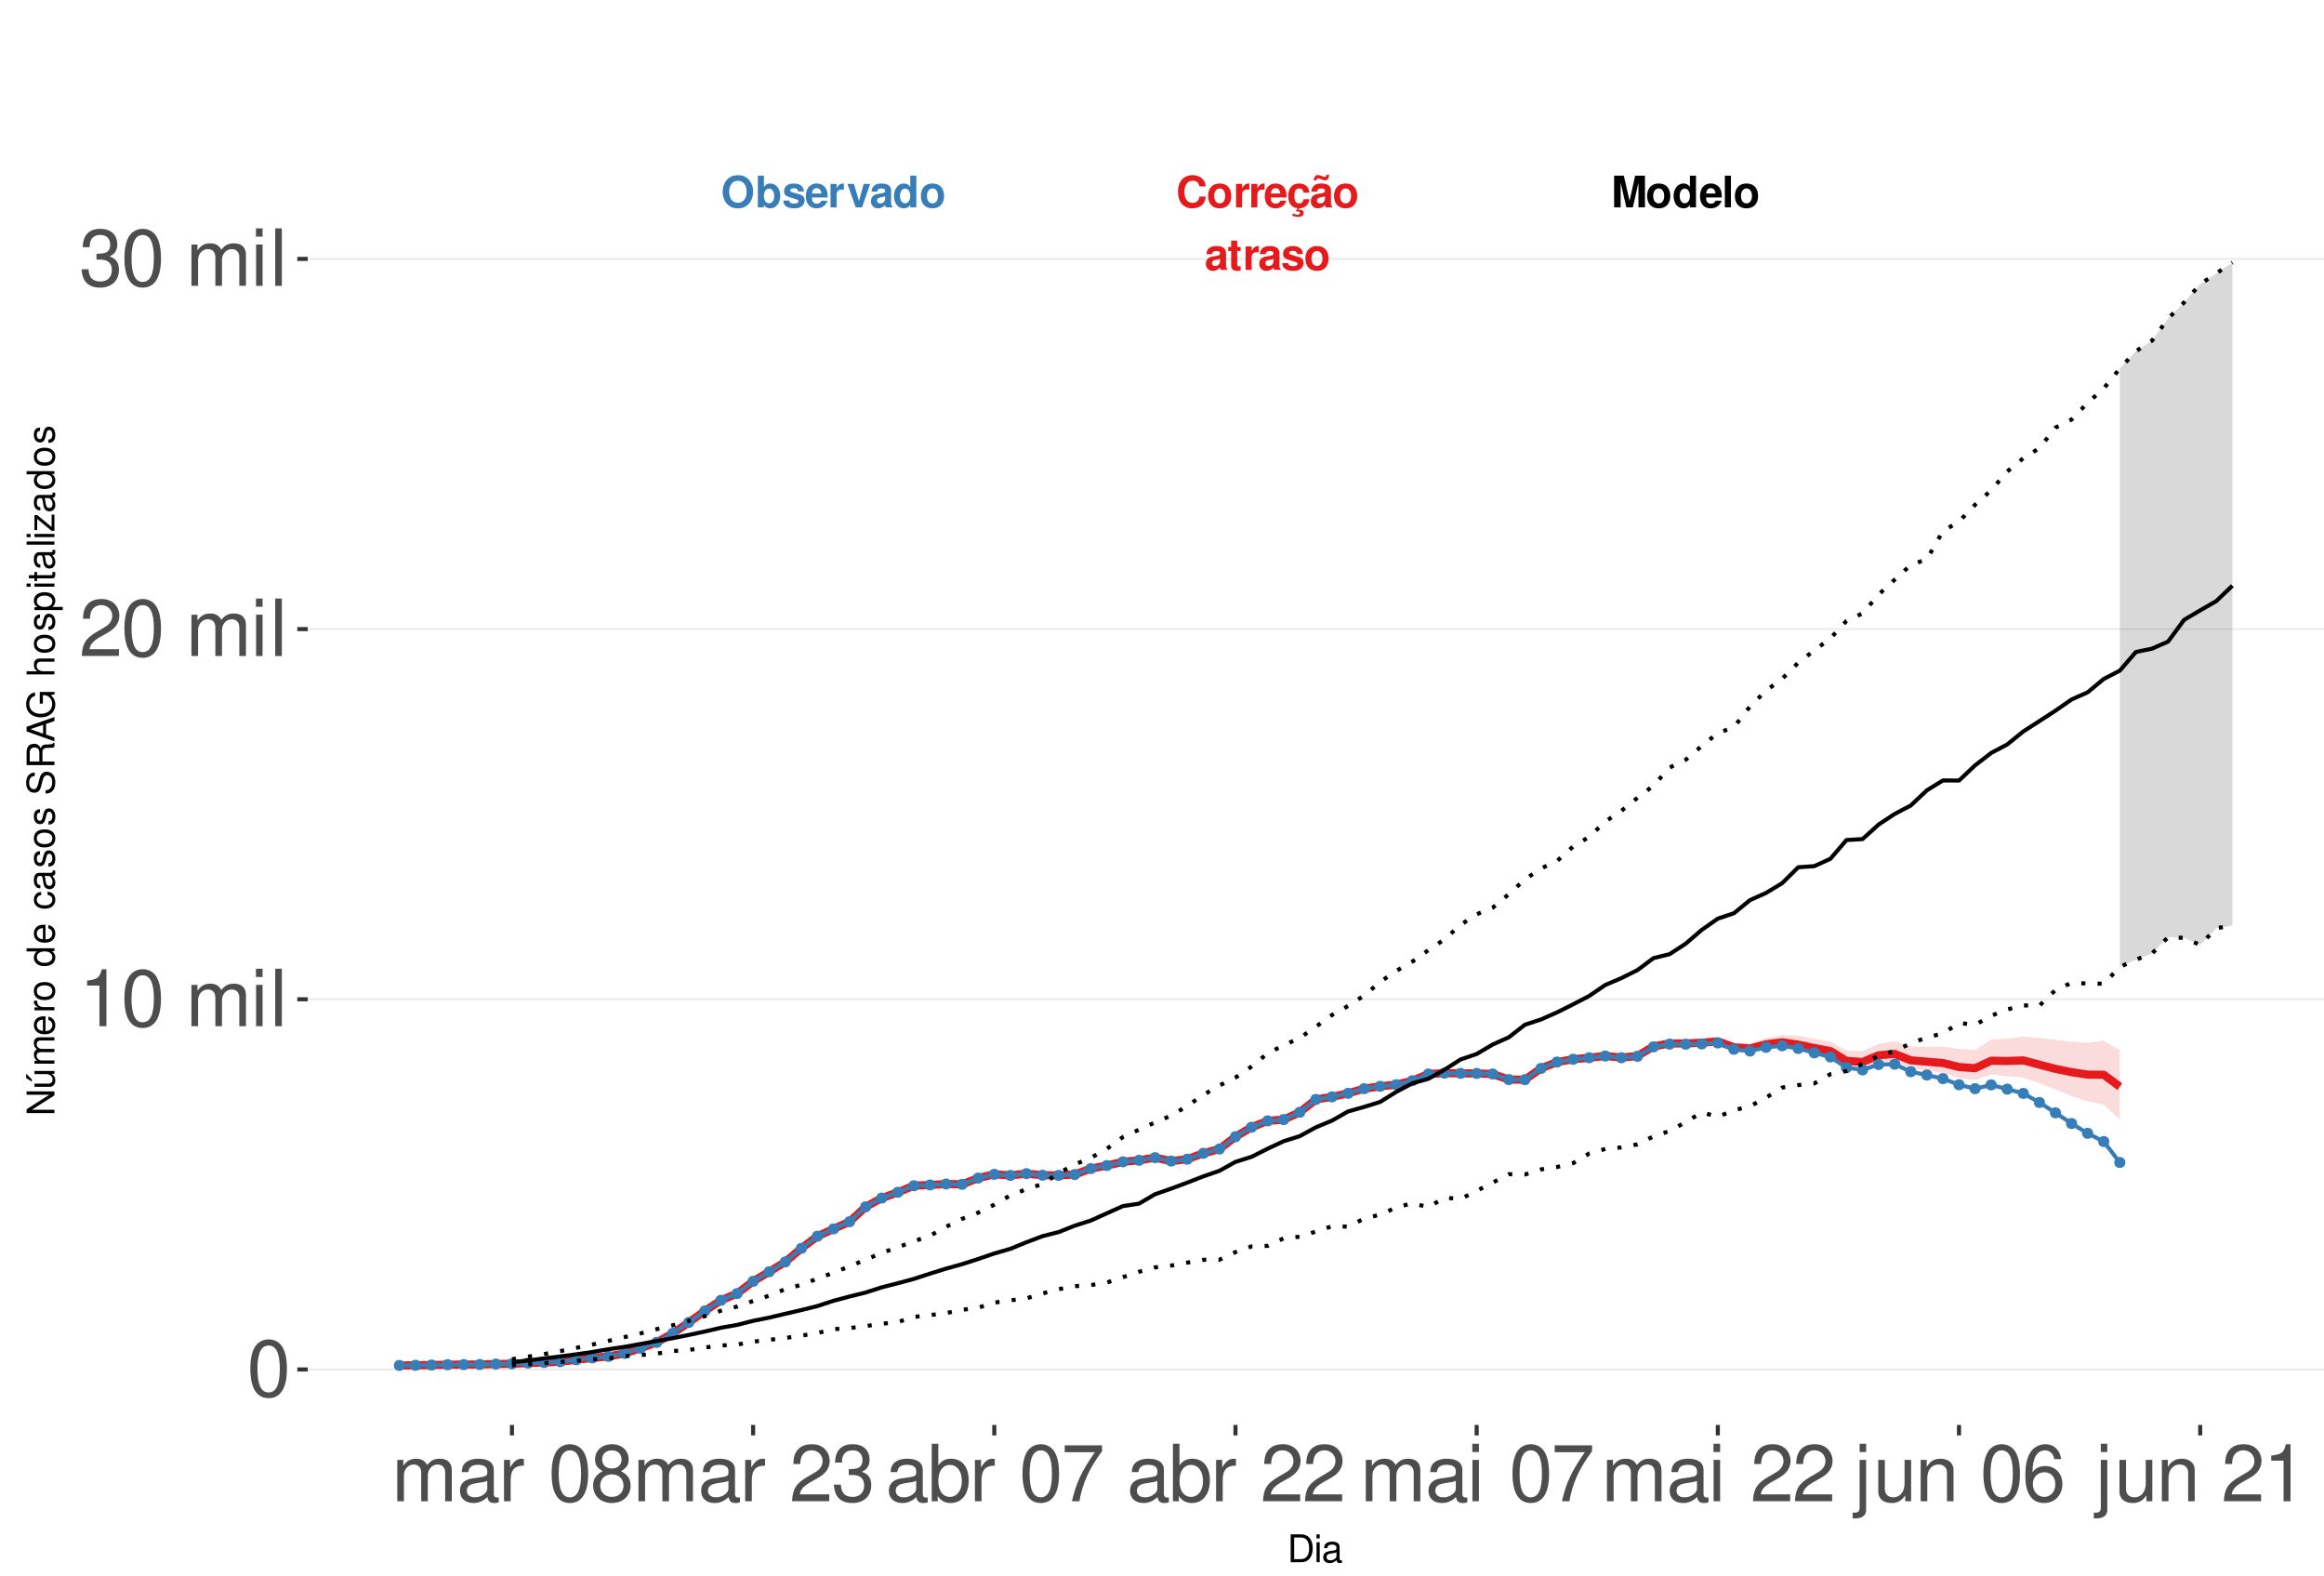 <?xml version="1.0" encoding="UTF-8"?>
<svg xmlns="http://www.w3.org/2000/svg" xmlns:xlink="http://www.w3.org/1999/xlink" width="609pt" height="413pt" viewBox="0 0 609 413" version="1.1">
<defs>
<g>
<symbol overflow="visible" id="glyph0-0">
<path style="stroke:none;" d=""/>
</symbol>
<symbol overflow="visible" id="glyph0-1">
<path style="stroke:none;" d="M 7.75 -5.484 C 7.703 -6.203 7.547 -6.656 7.203 -7.125 C 6.562 -7.969 5.547 -8.422 4.297 -8.422 C 1.953 -8.422 0.5 -6.75 0.5 -4.078 C 0.5 -1.406 1.938 0.266 4.25 0.266 C 6.328 0.266 7.688 -0.938 7.797 -2.828 L 6.125 -2.828 C 6.016 -1.781 5.359 -1.172 4.297 -1.172 C 2.984 -1.172 2.203 -2.234 2.203 -4.047 C 2.203 -5.875 3.016 -6.969 4.359 -6.969 C 5.344 -6.969 5.906 -6.5 6.125 -5.484 Z M 7.75 -5.484 "/>
</symbol>
<symbol overflow="visible" id="glyph0-2">
<path style="stroke:none;" d="M 3.422 -6.25 C 1.547 -6.25 0.391 -5 0.391 -2.984 C 0.391 -0.969 1.547 0.266 3.438 0.266 C 5.312 0.266 6.469 -0.969 6.469 -2.953 C 6.469 -5.031 5.344 -6.25 3.422 -6.25 Z M 3.438 -4.953 C 4.312 -4.953 4.875 -4.172 4.875 -2.969 C 4.875 -1.812 4.281 -1.031 3.438 -1.031 C 2.578 -1.031 1.984 -1.812 1.984 -2.984 C 1.984 -4.172 2.578 -4.953 3.438 -4.953 Z M 3.438 -4.953 "/>
</symbol>
<symbol overflow="visible" id="glyph0-3">
<path style="stroke:none;" d="M 0.719 -6.141 L 0.719 0 L 2.312 0 L 2.312 -3.266 C 2.312 -4.203 2.781 -4.656 3.703 -4.656 C 3.875 -4.656 4 -4.656 4.203 -4.625 L 4.203 -6.234 C 4.125 -6.25 4.078 -6.25 4.016 -6.25 C 3.281 -6.25 2.656 -5.766 2.312 -4.938 L 2.312 -6.141 Z M 0.719 -6.141 "/>
</symbol>
<symbol overflow="visible" id="glyph0-4">
<path style="stroke:none;" d="M 5.953 -2.578 C 5.969 -2.703 5.969 -2.766 5.969 -2.844 C 5.969 -3.453 5.875 -4.031 5.734 -4.453 C 5.328 -5.578 4.328 -6.25 3.094 -6.25 C 1.328 -6.25 0.25 -4.969 0.25 -2.906 C 0.25 -0.938 1.312 0.266 3.062 0.266 C 4.438 0.266 5.547 -0.516 5.906 -1.734 L 4.328 -1.734 C 4.141 -1.234 3.703 -0.953 3.109 -0.953 C 2.656 -0.953 2.297 -1.156 2.062 -1.484 C 1.922 -1.719 1.859 -1.984 1.844 -2.578 Z M 1.859 -3.625 C 1.969 -4.578 2.359 -5.031 3.078 -5.031 C 3.797 -5.031 4.234 -4.531 4.312 -3.625 Z M 1.859 -3.625 "/>
</symbol>
<symbol overflow="visible" id="glyph0-5">
<path style="stroke:none;" d="M 3.312 0.266 C 4.734 0.266 5.812 -0.703 5.938 -2.125 L 4.406 -2.125 C 4.219 -1.328 3.906 -1.031 3.281 -1.031 C 2.938 -1.031 2.594 -1.156 2.406 -1.391 C 2.141 -1.719 1.984 -2.312 1.984 -2.953 C 1.984 -3.531 2.094 -4.078 2.281 -4.438 C 2.469 -4.781 2.828 -4.953 3.281 -4.953 C 3.922 -4.953 4.234 -4.656 4.406 -3.844 L 5.938 -3.844 C 5.828 -5.344 4.828 -6.25 3.281 -6.25 C 1.438 -6.25 0.391 -5.047 0.391 -2.953 C 0.391 -1.078 1.25 0.031 2.828 0.234 L 2.328 1.203 C 2.547 1.109 2.672 1.062 2.891 1.062 C 3.234 1.062 3.469 1.234 3.469 1.469 C 3.469 1.734 3.188 1.938 2.828 1.938 C 2.5 1.938 2.203 1.859 1.641 1.594 L 1.422 2.188 C 2.125 2.438 2.484 2.5 2.984 2.5 C 3.938 2.5 4.453 2.125 4.453 1.438 C 4.453 0.938 4.125 0.641 3.578 0.641 C 3.406 0.641 3.266 0.656 3.109 0.719 Z M 3.312 0.266 "/>
</symbol>
<symbol overflow="visible" id="glyph0-6">
<path style="stroke:none;" d="M 5.953 -0.188 C 5.688 -0.453 5.594 -0.641 5.594 -0.938 L 5.594 -4.359 C 5.594 -5.609 4.75 -6.25 3.078 -6.25 C 1.422 -6.25 0.562 -5.547 0.453 -4.125 L 1.984 -4.125 C 2.062 -4.75 2.328 -4.953 3.109 -4.953 C 3.734 -4.953 4.031 -4.75 4.031 -4.344 C 4.031 -4.141 3.938 -3.969 3.766 -3.875 C 3.547 -3.75 3.547 -3.75 2.766 -3.625 L 2.125 -3.516 C 0.906 -3.312 0.312 -2.688 0.312 -1.578 C 0.312 -0.484 1.062 0.266 2.188 0.266 C 2.859 0.266 3.484 -0.016 4.047 -0.609 C 4.047 -0.297 4.078 -0.188 4.234 0 L 5.953 0 Z M 4.031 -2.469 C 4.031 -1.547 3.578 -1.031 2.781 -1.031 C 2.234 -1.031 1.906 -1.312 1.906 -1.766 C 1.906 -2.234 2.156 -2.469 2.828 -2.609 L 3.359 -2.703 C 3.781 -2.781 3.859 -2.812 4.031 -2.906 Z M 4.406 -8.516 C 4.359 -8.156 4.219 -7.969 3.984 -7.969 C 3.906 -7.969 3.672 -8.016 3.609 -8.047 L 2.781 -8.328 C 2.375 -8.469 2.359 -8.469 2.156 -8.469 C 1.531 -8.469 1.125 -7.953 1.078 -7.062 L 1.797 -7.062 C 1.859 -7.422 1.984 -7.578 2.25 -7.578 C 2.359 -7.578 2.469 -7.547 2.594 -7.5 L 3.406 -7.219 C 3.641 -7.125 3.859 -7.078 4.031 -7.078 C 4.703 -7.078 5.062 -7.547 5.109 -8.516 Z M 4.406 -8.516 "/>
</symbol>
<symbol overflow="visible" id="glyph0-7">
<path style="stroke:none;" d="M 5.953 -0.188 C 5.688 -0.453 5.594 -0.641 5.594 -0.938 L 5.594 -4.359 C 5.594 -5.609 4.75 -6.25 3.078 -6.25 C 1.422 -6.25 0.562 -5.547 0.453 -4.125 L 1.984 -4.125 C 2.062 -4.75 2.328 -4.953 3.109 -4.953 C 3.734 -4.953 4.031 -4.75 4.031 -4.344 C 4.031 -4.141 3.938 -3.969 3.766 -3.875 C 3.547 -3.75 3.547 -3.75 2.766 -3.625 L 2.125 -3.516 C 0.906 -3.312 0.312 -2.688 0.312 -1.578 C 0.312 -0.484 1.062 0.266 2.188 0.266 C 2.859 0.266 3.484 -0.016 4.047 -0.609 C 4.047 -0.297 4.078 -0.188 4.234 0 L 5.953 0 Z M 4.031 -2.469 C 4.031 -1.547 3.578 -1.031 2.781 -1.031 C 2.234 -1.031 1.906 -1.312 1.906 -1.766 C 1.906 -2.234 2.156 -2.469 2.828 -2.609 L 3.359 -2.703 C 3.781 -2.781 3.859 -2.812 4.031 -2.906 Z M 4.031 -2.469 "/>
</symbol>
<symbol overflow="visible" id="glyph0-8">
<path style="stroke:none;" d="M 3.422 -6.016 L 2.531 -6.016 L 2.531 -7.672 L 0.938 -7.672 L 0.938 -6.016 L 0.156 -6.016 L 0.156 -4.953 L 0.938 -4.953 L 0.938 -1.188 C 0.938 -0.219 1.453 0.266 2.5 0.266 C 2.859 0.266 3.125 0.234 3.422 0.141 L 3.422 -0.984 C 3.266 -0.953 3.188 -0.938 3.062 -0.938 C 2.641 -0.938 2.531 -1.062 2.531 -1.609 L 2.531 -4.953 L 3.422 -4.953 Z M 3.422 -6.016 "/>
</symbol>
<symbol overflow="visible" id="glyph0-9">
<path style="stroke:none;" d="M 5.75 -4.156 C 5.719 -5.453 4.719 -6.25 3.078 -6.25 C 1.516 -6.25 0.547 -5.453 0.547 -4.203 C 0.547 -3.781 0.672 -3.438 0.891 -3.203 C 1.109 -2.984 1.297 -2.875 1.891 -2.688 L 3.781 -2.094 C 4.188 -1.969 4.328 -1.844 4.328 -1.594 C 4.328 -1.219 3.875 -0.984 3.141 -0.984 C 2.719 -0.984 2.406 -1.062 2.203 -1.203 C 2.031 -1.328 1.953 -1.453 1.891 -1.781 L 0.328 -1.781 C 0.375 -0.438 1.359 0.266 3.234 0.266 C 4.078 0.266 4.734 0.078 5.188 -0.281 C 5.641 -0.641 5.922 -1.219 5.922 -1.812 C 5.922 -2.609 5.516 -3.125 4.703 -3.359 L 2.703 -3.953 C 2.25 -4.078 2.141 -4.172 2.141 -4.422 C 2.141 -4.766 2.5 -5 3.062 -5 C 3.828 -5 4.203 -4.719 4.203 -4.156 Z M 5.75 -4.156 "/>
</symbol>
<symbol overflow="visible" id="glyph0-10">
<path style="stroke:none;" d="M 2.453 -6.469 L 3.953 0 L 5.656 0 L 7.125 -6.469 L 7.125 0 L 8.828 0 L 8.828 -8.297 L 6.25 -8.297 L 4.797 -1.688 L 3.297 -8.297 L 0.75 -8.297 L 0.75 0 L 2.453 0 Z M 2.453 -6.469 "/>
</symbol>
<symbol overflow="visible" id="glyph0-11">
<path style="stroke:none;" d="M 4.609 0 L 6.203 0 L 6.203 -8.297 L 4.609 -8.297 L 4.609 -5.344 C 4.203 -5.953 3.688 -6.25 2.906 -6.25 C 1.438 -6.25 0.328 -4.828 0.328 -2.984 C 0.328 -2.156 0.578 -1.312 0.984 -0.719 C 1.406 -0.109 2.156 0.266 2.906 0.266 C 3.688 0.266 4.203 -0.016 4.609 -0.625 Z M 3.266 -4.906 C 4.078 -4.906 4.609 -4.141 4.609 -2.953 C 4.609 -1.844 4.062 -1.062 3.266 -1.062 C 2.469 -1.062 1.922 -1.859 1.922 -2.984 C 1.922 -4.125 2.469 -4.906 3.266 -4.906 Z M 3.266 -4.906 "/>
</symbol>
<symbol overflow="visible" id="glyph0-12">
<path style="stroke:none;" d="M 2.359 -8.297 L 0.766 -8.297 L 0.766 0 L 2.359 0 Z M 2.359 -8.297 "/>
</symbol>
<symbol overflow="visible" id="glyph0-13">
<path style="stroke:none;" d="M 4.438 -8.422 C 3.281 -8.422 2.328 -8.047 1.609 -7.281 C 0.875 -6.484 0.453 -5.328 0.453 -4.078 C 0.453 -2.844 0.875 -1.672 1.609 -0.891 C 2.328 -0.109 3.266 0.266 4.453 0.266 C 5.625 0.266 6.562 -0.109 7.281 -0.891 C 8 -1.656 8.438 -2.859 8.438 -4.031 C 8.438 -5.328 8.016 -6.5 7.281 -7.281 C 6.547 -8.062 5.641 -8.422 4.438 -8.422 Z M 4.453 -6.969 C 5.844 -6.969 6.734 -5.828 6.734 -4.031 C 6.734 -2.328 5.812 -1.188 4.453 -1.188 C 3.062 -1.188 2.156 -2.328 2.156 -4.078 C 2.156 -5.828 3.062 -6.969 4.453 -6.969 Z M 4.453 -6.969 "/>
</symbol>
<symbol overflow="visible" id="glyph0-14">
<path style="stroke:none;" d="M 0.672 -8.297 L 0.672 0 L 2.266 0 L 2.266 -0.625 C 2.656 -0.016 3.188 0.266 3.953 0.266 C 5.422 0.266 6.547 -1.141 6.547 -2.984 C 6.547 -3.828 6.297 -4.656 5.875 -5.25 C 5.453 -5.859 4.703 -6.25 3.953 -6.25 C 3.188 -6.25 2.656 -5.953 2.266 -5.344 L 2.266 -8.297 Z M 3.609 -4.906 C 4.391 -4.906 4.953 -4.125 4.953 -2.984 C 4.953 -1.859 4.406 -1.062 3.609 -1.062 C 2.797 -1.062 2.266 -1.828 2.266 -3.016 C 2.266 -4.141 2.812 -4.906 3.609 -4.906 Z M 3.609 -4.906 "/>
</symbol>
<symbol overflow="visible" id="glyph0-15">
<path style="stroke:none;" d="M 3.984 0 L 6.094 -6.141 L 4.406 -6.141 L 3.172 -1.656 L 1.844 -6.141 L 0.156 -6.141 L 2.312 0 Z M 3.984 0 "/>
</symbol>
<symbol overflow="visible" id="glyph1-0">
<path style="stroke:none;" d=""/>
</symbol>
<symbol overflow="visible" id="glyph1-1">
<path style="stroke:none;" d="M 5.688 -14.938 C 4.312 -14.938 3.078 -14.312 2.312 -13.297 C 1.359 -11.984 0.891 -10 0.891 -7.234 C 0.891 -2.188 2.547 0.469 5.688 0.469 C 8.781 0.469 10.469 -2.188 10.469 -7.109 C 10.469 -10 10.016 -11.938 9.047 -13.297 C 8.281 -14.328 7.062 -14.938 5.688 -14.938 Z M 5.688 -13.328 C 7.641 -13.328 8.609 -11.312 8.609 -7.266 C 8.609 -3.016 7.656 -1.031 5.641 -1.031 C 3.719 -1.031 2.75 -3.094 2.75 -7.203 C 2.75 -11.312 3.719 -13.328 5.688 -13.328 Z M 5.688 -13.328 "/>
</symbol>
<symbol overflow="visible" id="glyph1-2">
<path style="stroke:none;" d="M 5.344 -10.641 L 5.344 0 L 7.172 0 L 7.172 -14.938 L 5.969 -14.938 C 5.328 -12.641 4.922 -12.328 2.109 -11.953 L 2.109 -10.641 Z M 5.344 -10.641 "/>
</symbol>
<symbol overflow="visible" id="glyph1-3">
<path style="stroke:none;" d=""/>
</symbol>
<symbol overflow="visible" id="glyph1-4">
<path style="stroke:none;" d="M 1.453 -10.828 L 1.453 0 L 3.188 0 L 3.188 -6.797 C 3.188 -8.359 4.312 -9.625 5.719 -9.625 C 7 -9.625 7.719 -8.844 7.719 -7.453 L 7.719 0 L 9.453 0 L 9.453 -6.797 C 9.453 -8.359 10.594 -9.625 12 -9.625 C 13.266 -9.625 14 -8.812 14 -7.453 L 14 0 L 15.734 0 L 15.734 -8.125 C 15.734 -10.062 14.625 -11.141 12.594 -11.141 C 11.156 -11.141 10.281 -10.703 9.281 -9.484 C 8.641 -10.641 7.766 -11.141 6.359 -11.141 C 4.922 -11.141 3.953 -10.594 3.031 -9.297 L 3.031 -10.828 Z M 1.453 -10.828 "/>
</symbol>
<symbol overflow="visible" id="glyph1-5">
<path style="stroke:none;" d="M 3.094 -10.828 L 1.391 -10.828 L 1.391 0 L 3.094 0 Z M 3.094 -15.062 L 1.359 -15.062 L 1.359 -12.891 L 3.094 -12.891 Z M 3.094 -15.062 "/>
</symbol>
<symbol overflow="visible" id="glyph1-6">
<path style="stroke:none;" d="M 3.141 -15.062 L 1.406 -15.062 L 1.406 0 L 3.141 0 Z M 3.141 -15.062 "/>
</symbol>
<symbol overflow="visible" id="glyph1-7">
<path style="stroke:none;" d="M 10.453 -1.797 L 2.75 -1.797 C 2.938 -3.031 3.594 -3.828 5.391 -4.922 L 7.453 -6.078 C 9.5 -7.203 10.562 -8.734 10.562 -10.578 C 10.562 -11.812 10.062 -12.969 9.188 -13.781 C 8.328 -14.562 7.25 -14.938 5.859 -14.938 C 4 -14.938 2.625 -14.281 1.812 -13 C 1.297 -12.203 1.078 -11.281 1.031 -9.766 L 2.844 -9.766 C 2.906 -10.781 3.031 -11.375 3.281 -11.875 C 3.766 -12.781 4.703 -13.344 5.797 -13.344 C 7.453 -13.344 8.703 -12.141 8.703 -10.531 C 8.703 -9.344 8.016 -8.297 6.719 -7.562 L 4.812 -6.438 C 1.75 -4.688 0.875 -3.281 0.703 -0.016 L 10.453 -0.016 Z M 10.453 -1.797 "/>
</symbol>
<symbol overflow="visible" id="glyph1-8">
<path style="stroke:none;" d="M 4.562 -6.875 L 5.562 -6.875 C 7.547 -6.875 8.594 -5.953 8.594 -4.156 C 8.594 -2.266 7.453 -1.141 5.578 -1.141 C 3.578 -1.141 2.609 -2.141 2.484 -4.344 L 0.656 -4.344 C 0.75 -3.141 0.953 -2.359 1.297 -1.688 C 2.062 -0.25 3.484 0.469 5.5 0.469 C 8.516 0.469 10.453 -1.344 10.453 -4.172 C 10.453 -6.078 9.734 -7.109 7.969 -7.719 C 9.344 -8.281 10.016 -9.312 10.016 -10.828 C 10.016 -13.391 8.344 -14.938 5.562 -14.938 C 2.609 -14.938 1.031 -13.281 0.969 -10.125 L 2.781 -10.125 C 2.812 -11.031 2.891 -11.547 3.125 -12 C 3.531 -12.844 4.438 -13.344 5.578 -13.344 C 7.188 -13.344 8.156 -12.375 8.156 -10.766 C 8.156 -9.703 7.781 -9.062 6.984 -8.719 C 6.484 -8.516 5.828 -8.422 4.562 -8.406 Z M 4.562 -6.875 "/>
</symbol>
<symbol overflow="visible" id="glyph1-9">
<path style="stroke:none;" d="M 11.047 -1.016 C 10.859 -0.969 10.781 -0.969 10.672 -0.969 C 10.078 -0.969 9.75 -1.281 9.75 -1.812 L 9.75 -8.188 C 9.75 -10.094 8.344 -11.141 5.688 -11.141 C 4.094 -11.141 2.828 -10.672 2.094 -9.875 C 1.594 -9.312 1.391 -8.703 1.344 -7.625 L 3.078 -7.625 C 3.219 -8.938 4 -9.547 5.625 -9.547 C 7.188 -9.547 8.031 -8.969 8.031 -7.938 L 8.031 -7.484 C 8.016 -6.734 7.641 -6.469 6.234 -6.281 C 3.797 -5.969 3.422 -5.891 2.766 -5.625 C 1.516 -5.078 0.875 -4.125 0.875 -2.734 C 0.875 -0.766 2.234 0.469 4.422 0.469 C 5.781 0.469 6.875 0 8.094 -1.109 C 8.219 0 8.766 0.469 9.875 0.469 C 10.25 0.469 10.469 0.438 11.047 0.297 Z M 8.031 -3.406 C 8.031 -2.828 7.875 -2.484 7.359 -2 C 6.656 -1.359 5.797 -1.031 4.797 -1.031 C 3.453 -1.031 2.672 -1.672 2.672 -2.766 C 2.672 -3.906 3.406 -4.484 5.266 -4.75 C 7.109 -5 7.453 -5.078 8.031 -5.344 Z M 8.031 -3.406 "/>
</symbol>
<symbol overflow="visible" id="glyph1-10">
<path style="stroke:none;" d="M 1.422 -10.828 L 1.422 0 L 3.156 0 L 3.156 -5.625 C 3.188 -8.219 4.25 -9.375 6.625 -9.312 L 6.625 -11.078 C 6.344 -11.109 6.172 -11.141 5.969 -11.141 C 4.859 -11.141 4 -10.469 3.016 -8.859 L 3.016 -10.828 Z M 1.422 -10.828 "/>
</symbol>
<symbol overflow="visible" id="glyph1-11">
<path style="stroke:none;" d="M 8.078 -7.875 C 9.609 -8.797 10.078 -9.547 10.078 -10.953 C 10.078 -13.297 8.281 -14.938 5.688 -14.938 C 3.094 -14.938 1.281 -13.297 1.281 -10.969 C 1.281 -9.547 1.75 -8.812 3.266 -7.875 C 1.594 -7.016 0.766 -5.797 0.766 -4.156 C 0.766 -1.422 2.766 0.469 5.688 0.469 C 8.578 0.469 10.594 -1.422 10.594 -4.156 C 10.594 -5.797 9.766 -7.016 8.078 -7.875 Z M 5.688 -13.328 C 7.234 -13.328 8.219 -12.391 8.219 -10.906 C 8.219 -9.5 7.203 -8.578 5.688 -8.578 C 4.125 -8.578 3.141 -9.5 3.141 -10.953 C 3.141 -12.391 4.125 -13.328 5.688 -13.328 Z M 5.688 -7.047 C 7.5 -7.047 8.734 -5.844 8.734 -4.109 C 8.734 -2.312 7.516 -1.141 5.641 -1.141 C 3.859 -1.141 2.625 -2.359 2.625 -4.094 C 2.625 -5.859 3.844 -7.047 5.688 -7.047 Z M 5.688 -7.047 "/>
</symbol>
<symbol overflow="visible" id="glyph1-12">
<path style="stroke:none;" d="M 1.109 -15.062 L 1.109 0 L 2.672 0 L 2.672 -1.391 C 3.484 -0.125 4.578 0.469 6.094 0.469 C 8.938 0.469 10.797 -1.859 10.797 -5.453 C 10.797 -8.969 9.047 -11.141 6.172 -11.141 C 4.688 -11.141 3.641 -10.578 2.828 -9.359 L 2.828 -15.062 Z M 5.844 -9.516 C 7.766 -9.516 9 -7.844 9 -5.266 C 9 -2.812 7.719 -1.141 5.844 -1.141 C 4 -1.141 2.828 -2.781 2.828 -5.328 C 2.828 -7.875 4 -9.516 5.844 -9.516 Z M 5.844 -9.516 "/>
</symbol>
<symbol overflow="visible" id="glyph1-13">
<path style="stroke:none;" d="M 10.734 -14.641 L 0.953 -14.641 L 0.953 -12.844 L 8.859 -12.844 C 5.375 -7.875 3.953 -4.812 2.844 0 L 4.797 0 C 5.594 -4.688 7.438 -8.719 10.734 -13.109 Z M 10.734 -14.641 "/>
</symbol>
<symbol overflow="visible" id="glyph1-14">
<path style="stroke:none;" d="M 1.453 -10.828 L 1.453 1.562 C 1.453 2.641 1.109 3 0.047 3 C -0.078 3 -0.141 3 -0.375 2.969 L -0.375 4.438 C -0.172 4.484 -0.062 4.5 0.203 4.5 C 2.141 4.5 3.156 3.734 3.156 2.25 L 3.156 -10.828 Z M 3.156 -15.062 L 1.453 -15.062 L 1.453 -12.891 L 3.156 -12.891 Z M 3.156 -15.062 "/>
</symbol>
<symbol overflow="visible" id="glyph1-15">
<path style="stroke:none;" d="M 9.953 0 L 9.953 -10.828 L 8.234 -10.828 L 8.234 -4.688 C 8.234 -2.484 7.078 -1.031 5.281 -1.031 C 3.922 -1.031 3.062 -1.859 3.062 -3.156 L 3.062 -10.828 L 1.344 -10.828 L 1.344 -2.484 C 1.344 -0.688 2.688 0.469 4.797 0.469 C 6.375 0.469 7.391 -0.078 8.406 -1.516 L 8.406 0 Z M 9.953 0 "/>
</symbol>
<symbol overflow="visible" id="glyph1-16">
<path style="stroke:none;" d="M 1.453 -10.828 L 1.453 0 L 3.188 0 L 3.188 -5.969 C 3.188 -8.188 4.344 -9.625 6.109 -9.625 C 7.484 -9.625 8.344 -8.797 8.344 -7.5 L 8.344 0 L 10.062 0 L 10.062 -8.188 C 10.062 -9.984 8.719 -11.141 6.625 -11.141 C 5.016 -11.141 3.984 -10.516 3.031 -9 L 3.031 -10.828 Z M 1.453 -10.828 "/>
</symbol>
<symbol overflow="visible" id="glyph1-17">
<path style="stroke:none;" d="M 10.281 -11.047 C 9.938 -13.484 8.359 -14.938 6.141 -14.938 C 4.531 -14.938 3.078 -14.156 2.203 -12.812 C 1.281 -11.344 0.891 -9.516 0.891 -6.812 C 0.891 -4.297 1.234 -2.703 2.125 -1.391 C 2.906 -0.172 4.188 0.469 5.797 0.469 C 8.594 0.469 10.594 -1.609 10.594 -4.531 C 10.594 -7.266 8.734 -9.219 6.109 -9.219 C 4.672 -9.219 3.531 -8.672 2.75 -7.578 C 2.766 -11.281 3.922 -13.328 6.016 -13.328 C 7.297 -13.328 8.188 -12.5 8.469 -11.047 Z M 5.891 -7.594 C 7.641 -7.594 8.734 -6.359 8.734 -4.375 C 8.734 -2.5 7.5 -1.141 5.828 -1.141 C 4.125 -1.141 2.844 -2.562 2.844 -4.469 C 2.844 -6.328 4.094 -7.594 5.891 -7.594 Z M 5.891 -7.594 "/>
</symbol>
<symbol overflow="visible" id="glyph2-0">
<path style="stroke:none;" d=""/>
</symbol>
<symbol overflow="visible" id="glyph2-1">
<path style="stroke:none;" d="M 0.891 0 L 3.703 0 C 5.547 0 6.672 -1.375 6.672 -3.656 C 6.672 -5.906 5.547 -7.297 3.703 -7.297 L 0.891 -7.297 Z M 1.812 -0.812 L 1.812 -6.469 L 3.547 -6.469 C 4.984 -6.469 5.734 -5.5 5.734 -3.641 C 5.734 -1.797 4.984 -0.812 3.547 -0.812 Z M 1.812 -0.812 "/>
</symbol>
<symbol overflow="visible" id="glyph2-2">
<path style="stroke:none;" d="M 1.5 -5.234 L 0.672 -5.234 L 0.672 0 L 1.5 0 Z M 1.5 -7.297 L 0.656 -7.297 L 0.656 -6.234 L 1.5 -6.234 Z M 1.5 -7.297 "/>
</symbol>
<symbol overflow="visible" id="glyph2-3">
<path style="stroke:none;" d="M 5.344 -0.484 C 5.266 -0.469 5.219 -0.469 5.172 -0.469 C 4.875 -0.469 4.719 -0.625 4.719 -0.875 L 4.719 -3.953 C 4.719 -4.891 4.047 -5.391 2.75 -5.391 C 1.984 -5.391 1.375 -5.172 1.016 -4.781 C 0.766 -4.516 0.672 -4.203 0.656 -3.688 L 1.484 -3.688 C 1.562 -4.328 1.938 -4.625 2.719 -4.625 C 3.484 -4.625 3.891 -4.344 3.891 -3.844 L 3.891 -3.625 C 3.875 -3.266 3.703 -3.125 3.016 -3.047 C 1.844 -2.891 1.656 -2.844 1.344 -2.719 C 0.734 -2.453 0.422 -2 0.422 -1.312 C 0.422 -0.375 1.078 0.234 2.141 0.234 C 2.797 0.234 3.328 0 3.922 -0.547 C 3.984 0 4.234 0.234 4.781 0.234 C 4.953 0.234 5.062 0.203 5.344 0.141 Z M 3.891 -1.656 C 3.891 -1.375 3.812 -1.203 3.562 -0.969 C 3.219 -0.656 2.812 -0.5 2.312 -0.5 C 1.672 -0.5 1.297 -0.812 1.297 -1.344 C 1.297 -1.891 1.656 -2.172 2.547 -2.297 C 3.438 -2.422 3.609 -2.453 3.891 -2.594 Z M 3.891 -1.656 "/>
</symbol>
<symbol overflow="visible" id="glyph3-0">
<path style="stroke:none;" d=""/>
</symbol>
<symbol overflow="visible" id="glyph3-1">
<path style="stroke:none;" d="M -7.297 -6.453 L -7.297 -5.578 L -1.328 -5.578 L -7.297 -1.766 L -7.297 -0.766 L 0 -0.766 L 0 -1.641 L -5.906 -1.641 L 0 -5.406 L 0 -6.453 Z M -7.297 -6.453 "/>
</symbol>
<symbol overflow="visible" id="glyph3-2">
<path style="stroke:none;" d="M 0 -4.812 L -5.234 -4.812 L -5.234 -3.984 L -2.266 -3.984 C -1.203 -3.984 -0.5 -3.438 -0.5 -2.562 C -0.5 -1.906 -0.906 -1.484 -1.531 -1.484 L -5.234 -1.484 L -5.234 -0.656 L -1.203 -0.656 C -0.328 -0.656 0.234 -1.297 0.234 -2.312 C 0.234 -3.094 -0.047 -3.578 -0.734 -4.062 L 0 -4.062 Z M -7.406 -2.953 L -5.922 -2 L -5.922 -2.594 L -7.406 -4.094 Z M -7.406 -2.953 "/>
</symbol>
<symbol overflow="visible" id="glyph3-3">
<path style="stroke:none;" d="M -5.234 -0.703 L 0 -0.703 L 0 -1.547 L -3.297 -1.547 C -4.047 -1.547 -4.656 -2.094 -4.656 -2.766 C -4.656 -3.391 -4.281 -3.734 -3.609 -3.734 L 0 -3.734 L 0 -4.578 L -3.297 -4.578 C -4.047 -4.578 -4.656 -5.125 -4.656 -5.812 C -4.656 -6.422 -4.266 -6.781 -3.609 -6.781 L 0 -6.781 L 0 -7.625 L -3.938 -7.625 C -4.875 -7.625 -5.391 -7.078 -5.391 -6.094 C -5.391 -5.406 -5.188 -4.984 -4.594 -4.484 C -5.156 -4.188 -5.391 -3.766 -5.391 -3.078 C -5.391 -2.375 -5.125 -1.906 -4.5 -1.469 L -5.234 -1.469 Z M -5.234 -0.703 "/>
</symbol>
<symbol overflow="visible" id="glyph3-4">
<path style="stroke:none;" d="M -2.344 -5.125 C -3.141 -5.125 -3.625 -5.062 -4.016 -4.922 C -4.875 -4.578 -5.391 -3.781 -5.391 -2.797 C -5.391 -1.344 -4.281 -0.406 -2.547 -0.406 C -0.812 -0.406 0.234 -1.297 0.234 -2.781 C 0.234 -3.984 -0.453 -4.812 -1.594 -5.016 L -1.594 -4.188 C -0.906 -3.953 -0.547 -3.484 -0.547 -2.812 C -0.547 -2.281 -0.781 -1.828 -1.219 -1.547 C -1.516 -1.344 -1.812 -1.281 -2.344 -1.266 Z M -3.016 -1.297 C -3.984 -1.359 -4.625 -1.953 -4.625 -2.797 C -4.625 -3.641 -3.953 -4.234 -3.016 -4.234 Z M -3.016 -1.297 "/>
</symbol>
<symbol overflow="visible" id="glyph3-5">
<path style="stroke:none;" d="M -5.234 -0.688 L 0 -0.688 L 0 -1.531 L -2.719 -1.531 C -3.984 -1.547 -4.547 -2.062 -4.516 -3.203 L -5.359 -3.203 C -5.375 -3.062 -5.391 -2.984 -5.391 -2.891 C -5.391 -2.344 -5.062 -1.938 -4.297 -1.453 L -5.234 -1.453 Z M -5.234 -0.688 "/>
</symbol>
<symbol overflow="visible" id="glyph3-6">
<path style="stroke:none;" d="M -5.391 -2.719 C -5.391 -1.234 -4.344 -0.359 -2.578 -0.359 C -0.812 -0.359 0.234 -1.234 0.234 -2.734 C 0.234 -4.203 -0.812 -5.094 -2.547 -5.094 C -4.359 -5.094 -5.391 -4.234 -5.391 -2.719 Z M -4.625 -2.734 C -4.625 -3.672 -3.844 -4.234 -2.547 -4.234 C -1.312 -4.234 -0.547 -3.656 -0.547 -2.734 C -0.547 -1.797 -1.312 -1.234 -2.578 -1.234 C -3.844 -1.234 -4.625 -1.797 -4.625 -2.734 Z M -4.625 -2.734 "/>
</symbol>
<symbol overflow="visible" id="glyph3-7">
<path style="stroke:none;" d=""/>
</symbol>
<symbol overflow="visible" id="glyph3-8">
<path style="stroke:none;" d="M -7.297 -4.953 L -7.297 -4.125 L -4.578 -4.125 C -5.109 -3.766 -5.391 -3.203 -5.391 -2.516 C -5.391 -1.156 -4.297 -0.266 -2.625 -0.266 C -0.859 -0.266 0.234 -1.125 0.234 -2.547 C 0.234 -3.266 -0.047 -3.766 -0.688 -4.203 L 0 -4.203 L 0 -4.953 Z M -4.609 -2.656 C -4.609 -3.547 -3.812 -4.125 -2.562 -4.125 C -1.344 -4.125 -0.547 -3.547 -0.547 -2.656 C -0.547 -1.734 -1.359 -1.125 -2.578 -1.125 C -3.797 -1.125 -4.609 -1.734 -4.609 -2.656 Z M -4.609 -2.656 "/>
</symbol>
<symbol overflow="visible" id="glyph3-9">
<path style="stroke:none;" d="M -3.484 -4.703 C -3.984 -4.672 -4.312 -4.562 -4.609 -4.359 C -5.094 -4 -5.391 -3.375 -5.391 -2.641 C -5.391 -1.219 -4.266 -0.312 -2.531 -0.312 C -0.844 -0.312 0.234 -1.203 0.234 -2.625 C 0.234 -3.875 -0.516 -4.672 -1.797 -4.766 L -1.797 -3.938 C -0.953 -3.797 -0.547 -3.359 -0.547 -2.656 C -0.547 -1.734 -1.297 -1.188 -2.531 -1.188 C -3.844 -1.188 -4.625 -1.719 -4.625 -2.625 C -4.625 -3.328 -4.203 -3.766 -3.484 -3.875 Z M -3.484 -4.703 "/>
</symbol>
<symbol overflow="visible" id="glyph3-10">
<path style="stroke:none;" d="M -0.484 -5.344 C -0.469 -5.266 -0.469 -5.219 -0.469 -5.172 C -0.469 -4.875 -0.625 -4.719 -0.875 -4.719 L -3.953 -4.719 C -4.891 -4.719 -5.391 -4.047 -5.391 -2.75 C -5.391 -1.984 -5.172 -1.375 -4.781 -1.016 C -4.516 -0.766 -4.203 -0.672 -3.688 -0.656 L -3.688 -1.484 C -4.328 -1.562 -4.625 -1.938 -4.625 -2.719 C -4.625 -3.484 -4.344 -3.891 -3.844 -3.891 L -3.625 -3.891 C -3.266 -3.875 -3.125 -3.703 -3.047 -3.016 C -2.891 -1.844 -2.844 -1.656 -2.719 -1.344 C -2.453 -0.734 -2 -0.422 -1.312 -0.422 C -0.375 -0.422 0.234 -1.078 0.234 -2.141 C 0.234 -2.797 0 -3.328 -0.547 -3.922 C 0 -3.984 0.234 -4.234 0.234 -4.781 C 0.234 -4.953 0.203 -5.062 0.141 -5.344 Z M -1.656 -3.891 C -1.375 -3.891 -1.203 -3.812 -0.969 -3.562 C -0.656 -3.219 -0.5 -2.812 -0.5 -2.312 C -0.5 -1.672 -0.812 -1.297 -1.344 -1.297 C -1.891 -1.297 -2.172 -1.656 -2.297 -2.547 C -2.422 -3.438 -2.453 -3.609 -2.594 -3.891 Z M -1.656 -3.891 "/>
</symbol>
<symbol overflow="visible" id="glyph3-11">
<path style="stroke:none;" d="M -3.781 -4.375 C -4.812 -4.375 -5.391 -3.688 -5.391 -2.484 C -5.391 -1.266 -4.766 -0.469 -3.797 -0.469 C -2.969 -0.469 -2.578 -0.891 -2.281 -2.125 L -2.094 -2.906 C -1.953 -3.484 -1.734 -3.719 -1.375 -3.719 C -0.875 -3.719 -0.547 -3.234 -0.547 -2.5 C -0.547 -2.047 -0.672 -1.672 -0.891 -1.453 C -1.047 -1.328 -1.188 -1.266 -1.562 -1.219 L -1.562 -0.344 C -0.344 -0.375 0.234 -1.062 0.234 -2.438 C 0.234 -3.75 -0.422 -4.594 -1.438 -4.594 C -2.203 -4.594 -2.641 -4.156 -2.891 -3.109 L -3.078 -2.312 C -3.234 -1.625 -3.453 -1.344 -3.828 -1.344 C -4.312 -1.344 -4.625 -1.766 -4.625 -2.453 C -4.625 -3.125 -4.328 -3.484 -3.781 -3.5 Z M -3.781 -4.375 "/>
</symbol>
<symbol overflow="visible" id="glyph3-12">
<path style="stroke:none;" d="M -5.156 -5.953 C -5.656 -5.953 -5.797 -5.938 -6.125 -5.766 C -6.969 -5.375 -7.406 -4.516 -7.406 -3.297 C -7.406 -1.688 -6.594 -0.703 -5.266 -0.703 C -4.375 -0.703 -3.812 -1.172 -3.562 -2.125 L -3.094 -3.938 C -2.844 -4.875 -2.484 -5.281 -1.906 -5.281 C -1.516 -5.281 -1.125 -5.062 -0.906 -4.766 C -0.688 -4.469 -0.594 -4.016 -0.594 -3.422 C -0.594 -2.625 -0.781 -2.094 -1.203 -1.734 C -1.516 -1.469 -1.875 -1.344 -2.312 -1.359 L -2.312 -0.484 C -1.656 -0.484 -1.203 -0.625 -0.812 -0.906 C -0.125 -1.406 0.234 -2.25 0.234 -3.359 C 0.234 -4.234 0.031 -4.938 -0.328 -5.406 C -0.719 -5.906 -1.375 -6.203 -2 -6.203 C -2.906 -6.203 -3.562 -5.656 -3.828 -4.656 L -4.312 -2.828 C -4.562 -1.953 -4.844 -1.625 -5.406 -1.625 C -6.141 -1.625 -6.625 -2.281 -6.625 -3.266 C -6.625 -4.422 -6.109 -5.062 -5.156 -5.078 Z M -5.156 -5.953 "/>
</symbol>
<symbol overflow="visible" id="glyph3-13">
<path style="stroke:none;" d="M -3.141 -1.859 L -3.141 -4.266 C -3.141 -5.094 -2.734 -5.453 -1.844 -5.453 L -1.188 -5.453 C -0.734 -5.453 -0.297 -5.531 0 -5.656 L 0 -6.797 L -0.234 -6.797 C -0.469 -6.438 -0.734 -6.375 -1.703 -6.344 C -2.906 -6.344 -3.266 -6.156 -3.594 -5.359 C -4.016 -6.188 -4.5 -6.516 -5.344 -6.516 C -6.594 -6.516 -7.297 -5.734 -7.297 -4.297 L -7.297 -0.938 L 0 -0.938 L 0 -1.859 Z M -3.953 -1.859 L -6.469 -1.859 L -6.469 -4.109 C -6.469 -4.625 -6.391 -4.938 -6.188 -5.156 C -5.984 -5.406 -5.656 -5.547 -5.219 -5.547 C -4.344 -5.547 -3.953 -5.094 -3.953 -4.109 Z M -3.953 -1.859 "/>
</symbol>
<symbol overflow="visible" id="glyph3-14">
<path style="stroke:none;" d="M -2.188 -4.734 L 0 -5.484 L 0 -6.531 L -7.297 -3.969 L -7.297 -2.766 L 0 -0.172 L 0 -1.156 L -2.188 -1.938 Z M -2.969 -4.484 L -2.969 -2.156 L -6.297 -3.359 Z M -2.969 -4.484 "/>
</symbol>
<symbol overflow="visible" id="glyph3-15">
<path style="stroke:none;" d="M -3.844 -7.094 L -3.844 -4.047 L -3.031 -4.047 L -3.031 -6.266 L -2.828 -6.266 C -1.531 -6.266 -0.594 -5.312 -0.594 -3.984 C -0.594 -3.234 -0.859 -2.562 -1.328 -2.141 C -1.844 -1.656 -2.719 -1.375 -3.625 -1.375 C -5.406 -1.375 -6.594 -2.391 -6.594 -3.938 C -6.594 -5.047 -6.016 -5.844 -5.078 -6.047 L -5.078 -6.984 C -6.562 -6.734 -7.406 -5.609 -7.406 -3.938 C -7.406 -3.047 -7.188 -2.328 -6.703 -1.766 C -6.016 -0.906 -4.875 -0.438 -3.562 -0.438 C -1.328 -0.438 0.234 -1.812 0.234 -3.781 C 0.234 -4.766 -0.141 -5.547 -0.938 -6.266 L 0.047 -6.5 L 0.047 -7.094 Z M -3.844 -7.094 "/>
</symbol>
<symbol overflow="visible" id="glyph3-16">
<path style="stroke:none;" d="M -7.297 -0.703 L 0 -0.703 L 0 -1.531 L -2.891 -1.531 C -3.953 -1.531 -4.656 -2.094 -4.656 -2.953 C -4.656 -3.234 -4.578 -3.484 -4.438 -3.688 C -4.25 -3.938 -4 -4.031 -3.625 -4.031 L 0 -4.031 L 0 -4.859 L -3.953 -4.859 C -4.844 -4.859 -5.391 -4.234 -5.391 -3.203 C -5.391 -2.469 -5.156 -2.016 -4.516 -1.531 L -7.297 -1.531 Z M -7.297 -0.703 "/>
</symbol>
<symbol overflow="visible" id="glyph3-17">
<path style="stroke:none;" d="M 2.188 -0.547 L 2.188 -1.375 L -0.547 -1.375 C -0.016 -1.812 0.234 -2.312 0.234 -2.984 C 0.234 -4.344 -0.859 -5.234 -2.531 -5.234 C -4.297 -5.234 -5.391 -4.375 -5.391 -2.984 C -5.391 -2.266 -5.062 -1.703 -4.453 -1.312 L -5.234 -1.312 L -5.234 -0.547 Z M -4.609 -2.844 C -4.609 -3.766 -3.797 -4.359 -2.547 -4.359 C -1.359 -4.359 -0.547 -3.75 -0.547 -2.844 C -0.547 -1.953 -1.344 -1.375 -2.578 -1.375 C -3.812 -1.375 -4.609 -1.953 -4.609 -2.844 Z M -4.609 -2.844 "/>
</symbol>
<symbol overflow="visible" id="glyph3-18">
<path style="stroke:none;" d="M -5.234 -1.5 L -5.234 -0.672 L 0 -0.672 L 0 -1.5 Z M -7.297 -1.5 L -7.297 -0.656 L -6.234 -0.656 L -6.234 -1.5 Z M -7.297 -1.5 "/>
</symbol>
<symbol overflow="visible" id="glyph3-19">
<path style="stroke:none;" d="M -5.234 -2.547 L -5.234 -1.688 L -6.688 -1.688 L -6.688 -0.844 L -5.234 -0.844 L -5.234 -0.141 L -4.562 -0.141 L -4.562 -0.844 L -0.594 -0.844 C -0.062 -0.844 0.234 -1.203 0.234 -1.859 C 0.234 -2.078 0.203 -2.266 0.156 -2.547 L -0.547 -2.547 C -0.516 -2.422 -0.5 -2.312 -0.5 -2.141 C -0.5 -1.781 -0.594 -1.688 -0.969 -1.688 L -4.562 -1.688 L -4.562 -2.547 Z M -5.234 -2.547 "/>
</symbol>
<symbol overflow="visible" id="glyph3-20">
<path style="stroke:none;" d="M -7.297 -1.516 L -7.297 -0.688 L 0 -0.688 L 0 -1.516 Z M -7.297 -1.516 "/>
</symbol>
<symbol overflow="visible" id="glyph3-21">
<path style="stroke:none;" d="M -5.234 -4.438 L -5.234 -0.516 L -4.516 -0.516 L -4.516 -3.438 L -0.75 -0.312 L 0 -0.312 L 0 -4.562 L -0.734 -4.562 L -0.734 -1.312 L -4.5 -4.438 Z M -5.234 -4.438 "/>
</symbol>
</g>
<clipPath id="clip1">
  <path d="M 80.645 30.441 L 609 30.441 L 609 373.328 L 80.645 373.328 Z M 80.645 30.441 "/>
</clipPath>
<clipPath id="clip2">
  <path d="M 80.645 358 L 609 358 L 609 360 L 80.645 360 Z M 80.645 358 "/>
</clipPath>
<clipPath id="clip3">
  <path d="M 80.645 261 L 609 261 L 609 263 L 80.645 263 Z M 80.645 261 "/>
</clipPath>
<clipPath id="clip4">
  <path d="M 80.645 164 L 609 164 L 609 166 L 80.645 166 Z M 80.645 164 "/>
</clipPath>
<clipPath id="clip5">
  <path d="M 80.645 67 L 609 67 L 609 69 L 80.645 69 Z M 80.645 67 "/>
</clipPath>
</defs>
<g id="surface261">
<rect x="0" y="0" width="609" height="413" style="fill:rgb(100%,100%,100%);fill-opacity:1;stroke:none;"/>
<rect x="0" y="0" width="609" height="413" style="fill:rgb(100%,100%,100%);fill-opacity:1;stroke:none;"/>
<path style="fill:none;stroke-width:1.067;stroke-linecap:round;stroke-linejoin:round;stroke:rgb(100%,100%,100%);stroke-opacity:1;stroke-miterlimit:10;" d="M 0 413 L 609 413 L 609 0 L 0 0 Z M 0 413 "/>
<g clip-path="url(#clip1)" clip-rule="nonzero">
<path style=" stroke:none;fill-rule:nonzero;fill:rgb(100%,100%,100%);fill-opacity:1;" d="M 80.645 373.328 L 609 373.328 L 609 30.441 L 80.645 30.441 Z M 80.645 373.328 "/>
</g>
<g clip-path="url(#clip2)" clip-rule="nonzero">
<path style="fill:none;stroke-width:0.533;stroke-linecap:butt;stroke-linejoin:round;stroke:rgb(92.157%,92.157%,92.157%);stroke-opacity:1;stroke-miterlimit:10;" d="M 80.645 358.789 L 609 358.789 "/>
</g>
<g clip-path="url(#clip3)" clip-rule="nonzero">
<path style="fill:none;stroke-width:0.533;stroke-linecap:butt;stroke-linejoin:round;stroke:rgb(92.157%,92.157%,92.157%);stroke-opacity:1;stroke-miterlimit:10;" d="M 80.645 261.805 L 609 261.805 "/>
</g>
<g clip-path="url(#clip4)" clip-rule="nonzero">
<path style="fill:none;stroke-width:0.533;stroke-linecap:butt;stroke-linejoin:round;stroke:rgb(92.157%,92.157%,92.157%);stroke-opacity:1;stroke-miterlimit:10;" d="M 80.645 164.82 L 609 164.82 "/>
</g>
<g clip-path="url(#clip5)" clip-rule="nonzero">
<path style="fill:none;stroke-width:0.533;stroke-linecap:butt;stroke-linejoin:round;stroke:rgb(92.157%,92.157%,92.157%);stroke-opacity:1;stroke-miterlimit:10;" d="M 80.645 67.836 L 609 67.836 "/>
</g>
<path style=" stroke:none;fill-rule:nonzero;fill:rgb(0%,0%,0%);fill-opacity:0.149;" d="M 555.492 96.566 L 559.703 92.02 L 563.918 89.266 L 568.129 83.48 L 572.344 79.227 L 576.559 74.461 L 580.77 71.617 L 584.984 68.773 L 584.984 242.492 L 580.77 243.188 L 576.559 247.578 L 572.344 245.719 L 568.129 245.559 L 563.918 249.824 L 559.703 251.426 L 555.492 253.352 Z M 555.492 96.566 "/>
<path style=" stroke:none;fill-rule:nonzero;fill:rgb(89.412%,10.196%,10.98%);fill-opacity:0.149;" d="M 104.66 357.742 L 108.875 357.695 L 113.09 357.625 L 117.301 357.539 L 121.516 357.512 L 125.727 357.492 L 129.941 357.375 L 134.156 357.305 L 138.367 357.113 L 142.582 356.988 L 146.793 356.762 L 151.008 356.25 L 155.223 355.773 L 159.434 355.375 L 163.648 354.582 L 167.863 353.223 L 172.074 351.691 L 176.289 349.344 L 180.5 346.465 L 184.715 343.457 L 188.93 340.664 L 193.141 338.91 L 197.355 335.707 L 201.57 333.188 L 205.781 330.617 L 209.996 327.059 L 214.207 323.887 L 218.422 321.965 L 222.637 320.074 L 226.848 316.176 L 231.062 313.887 L 235.273 312.375 L 239.488 310.656 L 243.703 310.453 L 247.914 310.203 L 252.129 310.289 L 256.344 308.648 L 260.555 307.66 L 264.77 307.953 L 268.98 307.484 L 273.195 307.902 L 277.41 307.941 L 281.621 307.719 L 285.836 306.168 L 290.051 305.363 L 294.262 304.391 L 298.477 303.996 L 302.688 303.297 L 306.902 304.199 L 311.117 303.703 L 315.328 302.16 L 319.543 301.035 L 323.754 297.816 L 327.969 295.324 L 332.184 293.664 L 336.395 293.316 L 340.609 291.406 L 344.824 288.051 L 349.035 287.371 L 353.25 286.449 L 357.461 285.227 L 361.676 284.605 L 365.891 284.18 L 370.102 283.145 L 374.316 281.387 L 378.531 281.164 L 382.742 281.211 L 386.957 281.23 L 391.168 281.387 L 395.383 282.844 L 399.598 282.863 L 403.809 279.883 L 408.023 278.188 L 412.234 277.441 L 416.449 276.973 L 420.664 276.441 L 424.875 276.75 L 429.09 276.266 L 433.305 273.551 L 437.516 272.699 L 441.73 272.602 L 445.941 272.379 L 450.156 271.844 L 454.371 273.184 L 458.582 273.355 L 462.797 271.969 L 467.012 271.195 L 471.223 271.359 L 475.438 272.137 L 479.648 272.863 L 483.863 275.172 L 488.078 275.434 L 492.289 273.512 L 496.504 272.812 L 500.715 274.18 L 504.93 274.238 L 509.145 274.23 L 513.355 274.82 L 517.57 275.035 L 521.785 272.379 L 525.996 272.078 L 530.211 271.574 L 534.422 271.91 L 538.637 272.438 L 542.852 272.902 L 547.062 273.223 L 551.277 272.641 L 555.492 275.121 L 555.492 293.363 L 551.277 289.379 L 547.062 288.516 L 542.852 287.168 L 538.637 285.449 L 534.422 283.812 L 530.211 282.301 L 525.996 281.961 L 521.785 281.492 L 517.57 282.988 L 513.355 282.414 L 509.145 281.164 L 504.93 280.398 L 500.715 279.934 L 496.504 278.098 L 492.289 278.379 L 488.078 279.922 L 483.863 279.398 L 479.648 276.656 L 475.438 275.656 L 471.223 274.578 L 467.012 273.93 L 462.797 274.336 L 458.582 275.336 L 454.371 274.879 L 450.156 273.25 L 445.941 273.504 L 441.73 273.582 L 437.516 273.551 L 433.305 274.277 L 429.09 276.742 L 424.875 277.129 L 420.664 276.676 L 416.449 277.129 L 412.234 277.527 L 408.023 278.246 L 403.809 279.922 L 399.598 282.863 L 395.383 282.844 L 391.168 281.387 L 386.957 281.23 L 382.742 281.211 L 378.531 281.164 L 374.316 281.387 L 370.102 283.145 L 365.891 284.18 L 361.676 284.605 L 357.461 285.227 L 353.25 286.449 L 349.035 287.371 L 344.824 288.051 L 340.609 291.406 L 336.395 293.316 L 332.184 293.664 L 327.969 295.324 L 323.754 297.816 L 319.543 301.035 L 315.328 302.16 L 311.117 303.703 L 306.902 304.199 L 302.688 303.297 L 298.477 303.996 L 294.262 304.391 L 290.051 305.363 L 285.836 306.168 L 281.621 307.719 L 277.41 307.941 L 273.195 307.902 L 268.98 307.484 L 264.77 307.953 L 260.555 307.66 L 256.344 308.648 L 252.129 310.289 L 247.914 310.203 L 243.703 310.453 L 239.488 310.656 L 235.273 312.375 L 231.062 313.887 L 226.848 316.176 L 222.637 320.074 L 218.422 321.965 L 214.207 323.887 L 209.996 327.059 L 205.781 330.617 L 201.57 333.188 L 197.355 335.707 L 193.141 338.91 L 188.93 340.664 L 184.715 343.457 L 180.5 346.465 L 176.289 349.344 L 172.074 351.691 L 167.863 353.223 L 163.648 354.582 L 159.434 355.375 L 155.223 355.773 L 151.008 356.25 L 146.793 356.762 L 142.582 356.988 L 138.367 357.113 L 134.156 357.305 L 129.941 357.375 L 125.727 357.492 L 121.516 357.512 L 117.301 357.539 L 113.09 357.625 L 108.875 357.695 Z M 104.66 357.742 "/>
<path style="fill:none;stroke-width:2.134;stroke-linecap:butt;stroke-linejoin:round;stroke:rgb(89.412%,10.196%,10.98%);stroke-opacity:1;stroke-miterlimit:10;" d="M 104.66 357.742 L 108.875 357.695 L 113.09 357.625 L 117.301 357.539 L 121.516 357.512 L 125.727 357.492 L 129.941 357.375 L 134.156 357.305 L 138.367 357.113 L 142.582 356.988 L 146.793 356.762 L 151.008 356.25 L 155.223 355.773 L 159.434 355.375 L 163.648 354.582 L 167.863 353.223 L 172.074 351.691 L 176.289 349.344 L 180.5 346.465 L 184.715 343.457 L 188.93 340.664 L 193.141 338.91 L 197.355 335.707 L 201.57 333.188 L 205.781 330.617 L 209.996 327.059 L 214.207 323.887 L 218.422 321.965 L 222.637 320.074 L 226.848 316.176 L 231.062 313.887 L 235.273 312.375 L 239.488 310.656 L 243.703 310.453 L 247.914 310.203 L 252.129 310.289 L 256.344 308.648 L 260.555 307.66 L 264.77 307.953 L 268.98 307.484 L 273.195 307.902 L 277.41 307.941 L 281.621 307.719 L 285.836 306.168 L 290.051 305.363 L 294.262 304.391 L 298.477 303.996 L 302.688 303.297 L 306.902 304.199 L 311.117 303.703 L 315.328 302.16 L 319.543 301.035 L 323.754 297.816 L 327.969 295.324 L 332.184 293.664 L 336.395 293.316 L 340.609 291.406 L 344.824 288.051 L 349.035 287.371 L 353.25 286.449 L 357.461 285.227 L 361.676 284.605 L 365.891 284.18 L 370.102 283.145 L 374.316 281.387 L 378.531 281.164 L 382.742 281.211 L 386.957 281.23 L 391.168 281.387 L 395.383 282.844 L 399.598 282.863 L 403.809 279.922 L 408.023 278.246 L 412.234 277.527 L 416.449 277.129 L 420.664 276.645 L 424.875 277.082 L 429.09 276.664 L 433.305 274.152 L 437.516 273.367 L 441.73 273.375 L 445.941 273.191 L 450.156 272.824 L 454.371 274.387 L 458.582 274.707 L 462.797 273.609 L 467.012 273.074 L 471.223 273.688 L 475.438 274.59 L 479.648 275.363 L 483.863 277.945 L 488.078 278.234 L 492.289 276.48 L 496.504 276.121 L 500.715 277.801 L 504.93 278.148 L 509.145 278.508 L 513.355 279.555 L 517.57 279.863 L 521.785 277.906 L 525.996 277.973 L 530.211 277.816 L 534.422 278.934 L 538.637 280.039 L 542.852 280.895 L 547.062 281.543 L 551.277 281.582 L 555.492 284.695 "/>
<path style="fill-rule:nonzero;fill:rgb(21.569%,49.412%,72.157%);fill-opacity:1;stroke-width:0.709;stroke-linecap:round;stroke-linejoin:round;stroke:rgb(21.569%,49.412%,72.157%);stroke-opacity:1;stroke-miterlimit:10;" d="M 105.762 357.742 C 105.762 359.211 103.559 359.211 103.559 357.742 C 103.559 356.273 105.762 356.273 105.762 357.742 "/>
<path style="fill-rule:nonzero;fill:rgb(21.569%,49.412%,72.157%);fill-opacity:1;stroke-width:0.709;stroke-linecap:round;stroke-linejoin:round;stroke:rgb(21.569%,49.412%,72.157%);stroke-opacity:1;stroke-miterlimit:10;" d="M 109.977 357.695 C 109.977 359.164 107.773 359.164 107.773 357.695 C 107.773 356.227 109.977 356.227 109.977 357.695 "/>
<path style="fill-rule:nonzero;fill:rgb(21.569%,49.412%,72.157%);fill-opacity:1;stroke-width:0.709;stroke-linecap:round;stroke-linejoin:round;stroke:rgb(21.569%,49.412%,72.157%);stroke-opacity:1;stroke-miterlimit:10;" d="M 114.188 357.625 C 114.188 359.094 111.988 359.094 111.988 357.625 C 111.988 356.16 114.188 356.16 114.188 357.625 "/>
<path style="fill-rule:nonzero;fill:rgb(21.569%,49.412%,72.157%);fill-opacity:1;stroke-width:0.709;stroke-linecap:round;stroke-linejoin:round;stroke:rgb(21.569%,49.412%,72.157%);stroke-opacity:1;stroke-miterlimit:10;" d="M 118.402 357.539 C 118.402 359.008 116.199 359.008 116.199 357.539 C 116.199 356.07 118.402 356.07 118.402 357.539 "/>
<path style="fill-rule:nonzero;fill:rgb(21.569%,49.412%,72.157%);fill-opacity:1;stroke-width:0.709;stroke-linecap:round;stroke-linejoin:round;stroke:rgb(21.569%,49.412%,72.157%);stroke-opacity:1;stroke-miterlimit:10;" d="M 122.617 357.512 C 122.617 358.98 120.414 358.98 120.414 357.512 C 120.414 356.043 122.617 356.043 122.617 357.512 "/>
<path style="fill-rule:nonzero;fill:rgb(21.569%,49.412%,72.157%);fill-opacity:1;stroke-width:0.709;stroke-linecap:round;stroke-linejoin:round;stroke:rgb(21.569%,49.412%,72.157%);stroke-opacity:1;stroke-miterlimit:10;" d="M 126.828 357.492 C 126.828 358.961 124.625 358.961 124.625 357.492 C 124.625 356.023 126.828 356.023 126.828 357.492 "/>
<path style="fill-rule:nonzero;fill:rgb(21.569%,49.412%,72.157%);fill-opacity:1;stroke-width:0.709;stroke-linecap:round;stroke-linejoin:round;stroke:rgb(21.569%,49.412%,72.157%);stroke-opacity:1;stroke-miterlimit:10;" d="M 131.043 357.375 C 131.043 358.844 128.84 358.844 128.84 357.375 C 128.84 355.906 131.043 355.906 131.043 357.375 "/>
<path style="fill-rule:nonzero;fill:rgb(21.569%,49.412%,72.157%);fill-opacity:1;stroke-width:0.709;stroke-linecap:round;stroke-linejoin:round;stroke:rgb(21.569%,49.412%,72.157%);stroke-opacity:1;stroke-miterlimit:10;" d="M 135.258 357.305 C 135.258 358.773 133.055 358.773 133.055 357.305 C 133.055 355.84 135.258 355.84 135.258 357.305 "/>
<path style="fill-rule:nonzero;fill:rgb(21.569%,49.412%,72.157%);fill-opacity:1;stroke-width:0.709;stroke-linecap:round;stroke-linejoin:round;stroke:rgb(21.569%,49.412%,72.157%);stroke-opacity:1;stroke-miterlimit:10;" d="M 139.469 357.113 C 139.469 358.582 137.266 358.582 137.266 357.113 C 137.266 355.645 139.469 355.645 139.469 357.113 "/>
<path style="fill-rule:nonzero;fill:rgb(21.569%,49.412%,72.157%);fill-opacity:1;stroke-width:0.709;stroke-linecap:round;stroke-linejoin:round;stroke:rgb(21.569%,49.412%,72.157%);stroke-opacity:1;stroke-miterlimit:10;" d="M 143.684 356.988 C 143.684 358.453 141.48 358.453 141.48 356.988 C 141.48 355.52 143.684 355.52 143.684 356.988 "/>
<path style="fill-rule:nonzero;fill:rgb(21.569%,49.412%,72.157%);fill-opacity:1;stroke-width:0.709;stroke-linecap:round;stroke-linejoin:round;stroke:rgb(21.569%,49.412%,72.157%);stroke-opacity:1;stroke-miterlimit:10;" d="M 147.895 356.762 C 147.895 358.23 145.695 358.23 145.695 356.762 C 145.695 355.297 147.895 355.297 147.895 356.762 "/>
<path style="fill-rule:nonzero;fill:rgb(21.569%,49.412%,72.157%);fill-opacity:1;stroke-width:0.709;stroke-linecap:round;stroke-linejoin:round;stroke:rgb(21.569%,49.412%,72.157%);stroke-opacity:1;stroke-miterlimit:10;" d="M 152.109 356.25 C 152.109 357.719 149.906 357.719 149.906 356.25 C 149.906 354.781 152.109 354.781 152.109 356.25 "/>
<path style="fill-rule:nonzero;fill:rgb(21.569%,49.412%,72.157%);fill-opacity:1;stroke-width:0.709;stroke-linecap:round;stroke-linejoin:round;stroke:rgb(21.569%,49.412%,72.157%);stroke-opacity:1;stroke-miterlimit:10;" d="M 156.324 355.773 C 156.324 357.242 154.121 357.242 154.121 355.773 C 154.121 354.305 156.324 354.305 156.324 355.773 "/>
<path style="fill-rule:nonzero;fill:rgb(21.569%,49.412%,72.157%);fill-opacity:1;stroke-width:0.709;stroke-linecap:round;stroke-linejoin:round;stroke:rgb(21.569%,49.412%,72.157%);stroke-opacity:1;stroke-miterlimit:10;" d="M 160.535 355.375 C 160.535 356.844 158.332 356.844 158.332 355.375 C 158.332 353.91 160.535 353.91 160.535 355.375 "/>
<path style="fill-rule:nonzero;fill:rgb(21.569%,49.412%,72.157%);fill-opacity:1;stroke-width:0.709;stroke-linecap:round;stroke-linejoin:round;stroke:rgb(21.569%,49.412%,72.157%);stroke-opacity:1;stroke-miterlimit:10;" d="M 164.75 354.582 C 164.75 356.051 162.547 356.051 162.547 354.582 C 162.547 353.113 164.75 353.113 164.75 354.582 "/>
<path style="fill-rule:nonzero;fill:rgb(21.569%,49.412%,72.157%);fill-opacity:1;stroke-width:0.709;stroke-linecap:round;stroke-linejoin:round;stroke:rgb(21.569%,49.412%,72.157%);stroke-opacity:1;stroke-miterlimit:10;" d="M 168.961 353.223 C 168.961 354.691 166.762 354.691 166.762 353.223 C 166.762 351.754 168.961 351.754 168.961 353.223 "/>
<path style="fill-rule:nonzero;fill:rgb(21.569%,49.412%,72.157%);fill-opacity:1;stroke-width:0.709;stroke-linecap:round;stroke-linejoin:round;stroke:rgb(21.569%,49.412%,72.157%);stroke-opacity:1;stroke-miterlimit:10;" d="M 173.176 351.691 C 173.176 353.16 170.973 353.16 170.973 351.691 C 170.973 350.223 173.176 350.223 173.176 351.691 "/>
<path style="fill-rule:nonzero;fill:rgb(21.569%,49.412%,72.157%);fill-opacity:1;stroke-width:0.709;stroke-linecap:round;stroke-linejoin:round;stroke:rgb(21.569%,49.412%,72.157%);stroke-opacity:1;stroke-miterlimit:10;" d="M 177.391 349.344 C 177.391 350.812 175.188 350.812 175.188 349.344 C 175.188 347.875 177.391 347.875 177.391 349.344 "/>
<path style="fill-rule:nonzero;fill:rgb(21.569%,49.412%,72.157%);fill-opacity:1;stroke-width:0.709;stroke-linecap:round;stroke-linejoin:round;stroke:rgb(21.569%,49.412%,72.157%);stroke-opacity:1;stroke-miterlimit:10;" d="M 181.602 346.465 C 181.602 347.934 179.402 347.934 179.402 346.465 C 179.402 344.996 181.602 344.996 181.602 346.465 "/>
<path style="fill-rule:nonzero;fill:rgb(21.569%,49.412%,72.157%);fill-opacity:1;stroke-width:0.709;stroke-linecap:round;stroke-linejoin:round;stroke:rgb(21.569%,49.412%,72.157%);stroke-opacity:1;stroke-miterlimit:10;" d="M 185.816 343.457 C 185.816 344.926 183.613 344.926 183.613 343.457 C 183.613 341.988 185.816 341.988 185.816 343.457 "/>
<path style="fill-rule:nonzero;fill:rgb(21.569%,49.412%,72.157%);fill-opacity:1;stroke-width:0.709;stroke-linecap:round;stroke-linejoin:round;stroke:rgb(21.569%,49.412%,72.157%);stroke-opacity:1;stroke-miterlimit:10;" d="M 190.031 340.664 C 190.031 342.133 187.828 342.133 187.828 340.664 C 187.828 339.195 190.031 339.195 190.031 340.664 "/>
<path style="fill-rule:nonzero;fill:rgb(21.569%,49.412%,72.157%);fill-opacity:1;stroke-width:0.709;stroke-linecap:round;stroke-linejoin:round;stroke:rgb(21.569%,49.412%,72.157%);stroke-opacity:1;stroke-miterlimit:10;" d="M 194.242 338.91 C 194.242 340.379 192.039 340.379 192.039 338.91 C 192.039 337.441 194.242 337.441 194.242 338.91 "/>
<path style="fill-rule:nonzero;fill:rgb(21.569%,49.412%,72.157%);fill-opacity:1;stroke-width:0.709;stroke-linecap:round;stroke-linejoin:round;stroke:rgb(21.569%,49.412%,72.157%);stroke-opacity:1;stroke-miterlimit:10;" d="M 198.457 335.707 C 198.457 337.176 196.254 337.176 196.254 335.707 C 196.254 334.238 198.457 334.238 198.457 335.707 "/>
<path style="fill-rule:nonzero;fill:rgb(21.569%,49.412%,72.157%);fill-opacity:1;stroke-width:0.709;stroke-linecap:round;stroke-linejoin:round;stroke:rgb(21.569%,49.412%,72.157%);stroke-opacity:1;stroke-miterlimit:10;" d="M 202.668 333.188 C 202.668 334.656 200.469 334.656 200.469 333.188 C 200.469 331.719 202.668 331.719 202.668 333.188 "/>
<path style="fill-rule:nonzero;fill:rgb(21.569%,49.412%,72.157%);fill-opacity:1;stroke-width:0.709;stroke-linecap:round;stroke-linejoin:round;stroke:rgb(21.569%,49.412%,72.157%);stroke-opacity:1;stroke-miterlimit:10;" d="M 206.883 330.617 C 206.883 332.086 204.68 332.086 204.68 330.617 C 204.68 329.148 206.883 329.148 206.883 330.617 "/>
<path style="fill-rule:nonzero;fill:rgb(21.569%,49.412%,72.157%);fill-opacity:1;stroke-width:0.709;stroke-linecap:round;stroke-linejoin:round;stroke:rgb(21.569%,49.412%,72.157%);stroke-opacity:1;stroke-miterlimit:10;" d="M 211.098 327.059 C 211.098 328.527 208.895 328.527 208.895 327.059 C 208.895 325.59 211.098 325.59 211.098 327.059 "/>
<path style="fill-rule:nonzero;fill:rgb(21.569%,49.412%,72.157%);fill-opacity:1;stroke-width:0.709;stroke-linecap:round;stroke-linejoin:round;stroke:rgb(21.569%,49.412%,72.157%);stroke-opacity:1;stroke-miterlimit:10;" d="M 215.309 323.887 C 215.309 325.355 213.105 325.355 213.105 323.887 C 213.105 322.418 215.309 322.418 215.309 323.887 "/>
<path style="fill-rule:nonzero;fill:rgb(21.569%,49.412%,72.157%);fill-opacity:1;stroke-width:0.709;stroke-linecap:round;stroke-linejoin:round;stroke:rgb(21.569%,49.412%,72.157%);stroke-opacity:1;stroke-miterlimit:10;" d="M 219.523 321.965 C 219.523 323.434 217.32 323.434 217.32 321.965 C 217.32 320.496 219.523 320.496 219.523 321.965 "/>
<path style="fill-rule:nonzero;fill:rgb(21.569%,49.412%,72.157%);fill-opacity:1;stroke-width:0.709;stroke-linecap:round;stroke-linejoin:round;stroke:rgb(21.569%,49.412%,72.157%);stroke-opacity:1;stroke-miterlimit:10;" d="M 223.738 320.074 C 223.738 321.543 221.535 321.543 221.535 320.074 C 221.535 318.605 223.738 318.605 223.738 320.074 "/>
<path style="fill-rule:nonzero;fill:rgb(21.569%,49.412%,72.157%);fill-opacity:1;stroke-width:0.709;stroke-linecap:round;stroke-linejoin:round;stroke:rgb(21.569%,49.412%,72.157%);stroke-opacity:1;stroke-miterlimit:10;" d="M 227.949 316.176 C 227.949 317.645 225.746 317.645 225.746 316.176 C 225.746 314.707 227.949 314.707 227.949 316.176 "/>
<path style="fill-rule:nonzero;fill:rgb(21.569%,49.412%,72.157%);fill-opacity:1;stroke-width:0.709;stroke-linecap:round;stroke-linejoin:round;stroke:rgb(21.569%,49.412%,72.157%);stroke-opacity:1;stroke-miterlimit:10;" d="M 232.164 313.887 C 232.164 315.355 229.961 315.355 229.961 313.887 C 229.961 312.418 232.164 312.418 232.164 313.887 "/>
<path style="fill-rule:nonzero;fill:rgb(21.569%,49.412%,72.157%);fill-opacity:1;stroke-width:0.709;stroke-linecap:round;stroke-linejoin:round;stroke:rgb(21.569%,49.412%,72.157%);stroke-opacity:1;stroke-miterlimit:10;" d="M 236.375 312.375 C 236.375 313.844 234.176 313.844 234.176 312.375 C 234.176 310.906 236.375 310.906 236.375 312.375 "/>
<path style="fill-rule:nonzero;fill:rgb(21.569%,49.412%,72.157%);fill-opacity:1;stroke-width:0.709;stroke-linecap:round;stroke-linejoin:round;stroke:rgb(21.569%,49.412%,72.157%);stroke-opacity:1;stroke-miterlimit:10;" d="M 240.59 310.656 C 240.59 312.125 238.387 312.125 238.387 310.656 C 238.387 309.188 240.59 309.188 240.59 310.656 "/>
<path style="fill-rule:nonzero;fill:rgb(21.569%,49.412%,72.157%);fill-opacity:1;stroke-width:0.709;stroke-linecap:round;stroke-linejoin:round;stroke:rgb(21.569%,49.412%,72.157%);stroke-opacity:1;stroke-miterlimit:10;" d="M 244.805 310.453 C 244.805 311.922 242.602 311.922 242.602 310.453 C 242.602 308.984 244.805 308.984 244.805 310.453 "/>
<path style="fill-rule:nonzero;fill:rgb(21.569%,49.412%,72.157%);fill-opacity:1;stroke-width:0.709;stroke-linecap:round;stroke-linejoin:round;stroke:rgb(21.569%,49.412%,72.157%);stroke-opacity:1;stroke-miterlimit:10;" d="M 249.016 310.203 C 249.016 311.668 246.812 311.668 246.812 310.203 C 246.812 308.734 249.016 308.734 249.016 310.203 "/>
<path style="fill-rule:nonzero;fill:rgb(21.569%,49.412%,72.157%);fill-opacity:1;stroke-width:0.709;stroke-linecap:round;stroke-linejoin:round;stroke:rgb(21.569%,49.412%,72.157%);stroke-opacity:1;stroke-miterlimit:10;" d="M 253.23 310.289 C 253.23 311.758 251.027 311.758 251.027 310.289 C 251.027 308.82 253.23 308.82 253.23 310.289 "/>
<path style="fill-rule:nonzero;fill:rgb(21.569%,49.412%,72.157%);fill-opacity:1;stroke-width:0.709;stroke-linecap:round;stroke-linejoin:round;stroke:rgb(21.569%,49.412%,72.157%);stroke-opacity:1;stroke-miterlimit:10;" d="M 257.441 308.648 C 257.441 310.117 255.242 310.117 255.242 308.648 C 255.242 307.18 257.441 307.18 257.441 308.648 "/>
<path style="fill-rule:nonzero;fill:rgb(21.569%,49.412%,72.157%);fill-opacity:1;stroke-width:0.709;stroke-linecap:round;stroke-linejoin:round;stroke:rgb(21.569%,49.412%,72.157%);stroke-opacity:1;stroke-miterlimit:10;" d="M 261.656 307.66 C 261.656 309.129 259.453 309.129 259.453 307.66 C 259.453 306.191 261.656 306.191 261.656 307.66 "/>
<path style="fill-rule:nonzero;fill:rgb(21.569%,49.412%,72.157%);fill-opacity:1;stroke-width:0.709;stroke-linecap:round;stroke-linejoin:round;stroke:rgb(21.569%,49.412%,72.157%);stroke-opacity:1;stroke-miterlimit:10;" d="M 265.871 307.953 C 265.871 309.418 263.668 309.418 263.668 307.953 C 263.668 306.484 265.871 306.484 265.871 307.953 "/>
<path style="fill-rule:nonzero;fill:rgb(21.569%,49.412%,72.157%);fill-opacity:1;stroke-width:0.709;stroke-linecap:round;stroke-linejoin:round;stroke:rgb(21.569%,49.412%,72.157%);stroke-opacity:1;stroke-miterlimit:10;" d="M 270.082 307.484 C 270.082 308.953 267.883 308.953 267.883 307.484 C 267.883 306.016 270.082 306.016 270.082 307.484 "/>
<path style="fill-rule:nonzero;fill:rgb(21.569%,49.412%,72.157%);fill-opacity:1;stroke-width:0.709;stroke-linecap:round;stroke-linejoin:round;stroke:rgb(21.569%,49.412%,72.157%);stroke-opacity:1;stroke-miterlimit:10;" d="M 274.297 307.902 C 274.297 309.371 272.094 309.371 272.094 307.902 C 272.094 306.434 274.297 306.434 274.297 307.902 "/>
<path style="fill-rule:nonzero;fill:rgb(21.569%,49.412%,72.157%);fill-opacity:1;stroke-width:0.709;stroke-linecap:round;stroke-linejoin:round;stroke:rgb(21.569%,49.412%,72.157%);stroke-opacity:1;stroke-miterlimit:10;" d="M 278.512 307.941 C 278.512 309.41 276.309 309.41 276.309 307.941 C 276.309 306.473 278.512 306.473 278.512 307.941 "/>
<path style="fill-rule:nonzero;fill:rgb(21.569%,49.412%,72.157%);fill-opacity:1;stroke-width:0.709;stroke-linecap:round;stroke-linejoin:round;stroke:rgb(21.569%,49.412%,72.157%);stroke-opacity:1;stroke-miterlimit:10;" d="M 282.723 307.719 C 282.723 309.188 280.52 309.188 280.52 307.719 C 280.52 306.25 282.723 306.25 282.723 307.719 "/>
<path style="fill-rule:nonzero;fill:rgb(21.569%,49.412%,72.157%);fill-opacity:1;stroke-width:0.709;stroke-linecap:round;stroke-linejoin:round;stroke:rgb(21.569%,49.412%,72.157%);stroke-opacity:1;stroke-miterlimit:10;" d="M 286.938 306.168 C 286.938 307.637 284.734 307.637 284.734 306.168 C 284.734 304.699 286.938 304.699 286.938 306.168 "/>
<path style="fill-rule:nonzero;fill:rgb(21.569%,49.412%,72.157%);fill-opacity:1;stroke-width:0.709;stroke-linecap:round;stroke-linejoin:round;stroke:rgb(21.569%,49.412%,72.157%);stroke-opacity:1;stroke-miterlimit:10;" d="M 291.148 305.363 C 291.148 306.832 288.949 306.832 288.949 305.363 C 288.949 303.895 291.148 303.895 291.148 305.363 "/>
<path style="fill-rule:nonzero;fill:rgb(21.569%,49.412%,72.157%);fill-opacity:1;stroke-width:0.709;stroke-linecap:round;stroke-linejoin:round;stroke:rgb(21.569%,49.412%,72.157%);stroke-opacity:1;stroke-miterlimit:10;" d="M 295.363 304.391 C 295.363 305.859 293.16 305.859 293.16 304.391 C 293.16 302.922 295.363 302.922 295.363 304.391 "/>
<path style="fill-rule:nonzero;fill:rgb(21.569%,49.412%,72.157%);fill-opacity:1;stroke-width:0.709;stroke-linecap:round;stroke-linejoin:round;stroke:rgb(21.569%,49.412%,72.157%);stroke-opacity:1;stroke-miterlimit:10;" d="M 299.578 303.996 C 299.578 305.461 297.375 305.461 297.375 303.996 C 297.375 302.527 299.578 302.527 299.578 303.996 "/>
<path style="fill-rule:nonzero;fill:rgb(21.569%,49.412%,72.157%);fill-opacity:1;stroke-width:0.709;stroke-linecap:round;stroke-linejoin:round;stroke:rgb(21.569%,49.412%,72.157%);stroke-opacity:1;stroke-miterlimit:10;" d="M 303.789 303.297 C 303.789 304.766 301.586 304.766 301.586 303.297 C 301.586 301.828 303.789 301.828 303.789 303.297 "/>
<path style="fill-rule:nonzero;fill:rgb(21.569%,49.412%,72.157%);fill-opacity:1;stroke-width:0.709;stroke-linecap:round;stroke-linejoin:round;stroke:rgb(21.569%,49.412%,72.157%);stroke-opacity:1;stroke-miterlimit:10;" d="M 308.004 304.199 C 308.004 305.668 305.801 305.668 305.801 304.199 C 305.801 302.73 308.004 302.73 308.004 304.199 "/>
<path style="fill-rule:nonzero;fill:rgb(21.569%,49.412%,72.157%);fill-opacity:1;stroke-width:0.709;stroke-linecap:round;stroke-linejoin:round;stroke:rgb(21.569%,49.412%,72.157%);stroke-opacity:1;stroke-miterlimit:10;" d="M 312.219 303.703 C 312.219 305.172 310.016 305.172 310.016 303.703 C 310.016 302.234 312.219 302.234 312.219 303.703 "/>
<path style="fill-rule:nonzero;fill:rgb(21.569%,49.412%,72.157%);fill-opacity:1;stroke-width:0.709;stroke-linecap:round;stroke-linejoin:round;stroke:rgb(21.569%,49.412%,72.157%);stroke-opacity:1;stroke-miterlimit:10;" d="M 316.43 302.16 C 316.43 303.629 314.227 303.629 314.227 302.16 C 314.227 300.691 316.43 300.691 316.43 302.16 "/>
<path style="fill-rule:nonzero;fill:rgb(21.569%,49.412%,72.157%);fill-opacity:1;stroke-width:0.709;stroke-linecap:round;stroke-linejoin:round;stroke:rgb(21.569%,49.412%,72.157%);stroke-opacity:1;stroke-miterlimit:10;" d="M 320.645 301.035 C 320.645 302.504 318.441 302.504 318.441 301.035 C 318.441 299.566 320.645 299.566 320.645 301.035 "/>
<path style="fill-rule:nonzero;fill:rgb(21.569%,49.412%,72.157%);fill-opacity:1;stroke-width:0.709;stroke-linecap:round;stroke-linejoin:round;stroke:rgb(21.569%,49.412%,72.157%);stroke-opacity:1;stroke-miterlimit:10;" d="M 324.855 297.816 C 324.855 299.285 322.656 299.285 322.656 297.816 C 322.656 296.348 324.855 296.348 324.855 297.816 "/>
<path style="fill-rule:nonzero;fill:rgb(21.569%,49.412%,72.157%);fill-opacity:1;stroke-width:0.709;stroke-linecap:round;stroke-linejoin:round;stroke:rgb(21.569%,49.412%,72.157%);stroke-opacity:1;stroke-miterlimit:10;" d="M 329.07 295.324 C 329.07 296.793 326.867 296.793 326.867 295.324 C 326.867 293.855 329.07 293.855 329.07 295.324 "/>
<path style="fill-rule:nonzero;fill:rgb(21.569%,49.412%,72.157%);fill-opacity:1;stroke-width:0.709;stroke-linecap:round;stroke-linejoin:round;stroke:rgb(21.569%,49.412%,72.157%);stroke-opacity:1;stroke-miterlimit:10;" d="M 333.285 293.664 C 333.285 295.133 331.082 295.133 331.082 293.664 C 331.082 292.195 333.285 292.195 333.285 293.664 "/>
<path style="fill-rule:nonzero;fill:rgb(21.569%,49.412%,72.157%);fill-opacity:1;stroke-width:0.709;stroke-linecap:round;stroke-linejoin:round;stroke:rgb(21.569%,49.412%,72.157%);stroke-opacity:1;stroke-miterlimit:10;" d="M 337.496 293.316 C 337.496 294.785 335.293 294.785 335.293 293.316 C 335.293 291.848 337.496 291.848 337.496 293.316 "/>
<path style="fill-rule:nonzero;fill:rgb(21.569%,49.412%,72.157%);fill-opacity:1;stroke-width:0.709;stroke-linecap:round;stroke-linejoin:round;stroke:rgb(21.569%,49.412%,72.157%);stroke-opacity:1;stroke-miterlimit:10;" d="M 341.711 291.406 C 341.711 292.875 339.508 292.875 339.508 291.406 C 339.508 289.938 341.711 289.938 341.711 291.406 "/>
<path style="fill-rule:nonzero;fill:rgb(21.569%,49.412%,72.157%);fill-opacity:1;stroke-width:0.709;stroke-linecap:round;stroke-linejoin:round;stroke:rgb(21.569%,49.412%,72.157%);stroke-opacity:1;stroke-miterlimit:10;" d="M 345.922 288.051 C 345.922 289.52 343.723 289.52 343.723 288.051 C 343.723 286.582 345.922 286.582 345.922 288.051 "/>
<path style="fill-rule:nonzero;fill:rgb(21.569%,49.412%,72.157%);fill-opacity:1;stroke-width:0.709;stroke-linecap:round;stroke-linejoin:round;stroke:rgb(21.569%,49.412%,72.157%);stroke-opacity:1;stroke-miterlimit:10;" d="M 350.137 287.371 C 350.137 288.84 347.934 288.84 347.934 287.371 C 347.934 285.902 350.137 285.902 350.137 287.371 "/>
<path style="fill-rule:nonzero;fill:rgb(21.569%,49.412%,72.157%);fill-opacity:1;stroke-width:0.709;stroke-linecap:round;stroke-linejoin:round;stroke:rgb(21.569%,49.412%,72.157%);stroke-opacity:1;stroke-miterlimit:10;" d="M 354.352 286.449 C 354.352 287.918 352.148 287.918 352.148 286.449 C 352.148 284.98 354.352 284.98 354.352 286.449 "/>
<path style="fill-rule:nonzero;fill:rgb(21.569%,49.412%,72.157%);fill-opacity:1;stroke-width:0.709;stroke-linecap:round;stroke-linejoin:round;stroke:rgb(21.569%,49.412%,72.157%);stroke-opacity:1;stroke-miterlimit:10;" d="M 358.562 285.227 C 358.562 286.695 356.363 286.695 356.363 285.227 C 356.363 283.758 358.562 283.758 358.562 285.227 "/>
<path style="fill-rule:nonzero;fill:rgb(21.569%,49.412%,72.157%);fill-opacity:1;stroke-width:0.709;stroke-linecap:round;stroke-linejoin:round;stroke:rgb(21.569%,49.412%,72.157%);stroke-opacity:1;stroke-miterlimit:10;" d="M 362.777 284.605 C 362.777 286.074 360.574 286.074 360.574 284.605 C 360.574 283.141 362.777 283.141 362.777 284.605 "/>
<path style="fill-rule:nonzero;fill:rgb(21.569%,49.412%,72.157%);fill-opacity:1;stroke-width:0.709;stroke-linecap:round;stroke-linejoin:round;stroke:rgb(21.569%,49.412%,72.157%);stroke-opacity:1;stroke-miterlimit:10;" d="M 366.992 284.18 C 366.992 285.648 364.789 285.648 364.789 284.18 C 364.789 282.711 366.992 282.711 366.992 284.18 "/>
<path style="fill-rule:nonzero;fill:rgb(21.569%,49.412%,72.157%);fill-opacity:1;stroke-width:0.709;stroke-linecap:round;stroke-linejoin:round;stroke:rgb(21.569%,49.412%,72.157%);stroke-opacity:1;stroke-miterlimit:10;" d="M 371.203 283.145 C 371.203 284.609 369 284.609 369 283.145 C 369 281.676 371.203 281.676 371.203 283.145 "/>
<path style="fill-rule:nonzero;fill:rgb(21.569%,49.412%,72.157%);fill-opacity:1;stroke-width:0.709;stroke-linecap:round;stroke-linejoin:round;stroke:rgb(21.569%,49.412%,72.157%);stroke-opacity:1;stroke-miterlimit:10;" d="M 375.418 281.387 C 375.418 282.855 373.215 282.855 373.215 281.387 C 373.215 279.918 375.418 279.918 375.418 281.387 "/>
<path style="fill-rule:nonzero;fill:rgb(21.569%,49.412%,72.157%);fill-opacity:1;stroke-width:0.709;stroke-linecap:round;stroke-linejoin:round;stroke:rgb(21.569%,49.412%,72.157%);stroke-opacity:1;stroke-miterlimit:10;" d="M 379.629 281.164 C 379.629 282.633 377.43 282.633 377.43 281.164 C 377.43 279.695 379.629 279.695 379.629 281.164 "/>
<path style="fill-rule:nonzero;fill:rgb(21.569%,49.412%,72.157%);fill-opacity:1;stroke-width:0.709;stroke-linecap:round;stroke-linejoin:round;stroke:rgb(21.569%,49.412%,72.157%);stroke-opacity:1;stroke-miterlimit:10;" d="M 383.844 281.211 C 383.844 282.68 381.641 282.68 381.641 281.211 C 381.641 279.746 383.844 279.746 383.844 281.211 "/>
<path style="fill-rule:nonzero;fill:rgb(21.569%,49.412%,72.157%);fill-opacity:1;stroke-width:0.709;stroke-linecap:round;stroke-linejoin:round;stroke:rgb(21.569%,49.412%,72.157%);stroke-opacity:1;stroke-miterlimit:10;" d="M 388.059 281.23 C 388.059 282.699 385.855 282.699 385.855 281.23 C 385.855 279.766 388.059 279.766 388.059 281.23 "/>
<path style="fill-rule:nonzero;fill:rgb(21.569%,49.412%,72.157%);fill-opacity:1;stroke-width:0.709;stroke-linecap:round;stroke-linejoin:round;stroke:rgb(21.569%,49.412%,72.157%);stroke-opacity:1;stroke-miterlimit:10;" d="M 392.27 281.387 C 392.27 282.855 390.066 282.855 390.066 281.387 C 390.066 279.918 392.27 279.918 392.27 281.387 "/>
<path style="fill-rule:nonzero;fill:rgb(21.569%,49.412%,72.157%);fill-opacity:1;stroke-width:0.709;stroke-linecap:round;stroke-linejoin:round;stroke:rgb(21.569%,49.412%,72.157%);stroke-opacity:1;stroke-miterlimit:10;" d="M 396.484 282.844 C 396.484 284.309 394.281 284.309 394.281 282.844 C 394.281 281.375 396.484 281.375 396.484 282.844 "/>
<path style="fill-rule:nonzero;fill:rgb(21.569%,49.412%,72.157%);fill-opacity:1;stroke-width:0.709;stroke-linecap:round;stroke-linejoin:round;stroke:rgb(21.569%,49.412%,72.157%);stroke-opacity:1;stroke-miterlimit:10;" d="M 400.699 282.863 C 400.699 284.328 398.496 284.328 398.496 282.863 C 398.496 281.395 400.699 281.395 400.699 282.863 "/>
<path style="fill-rule:nonzero;fill:rgb(21.569%,49.412%,72.157%);fill-opacity:1;stroke-width:0.709;stroke-linecap:round;stroke-linejoin:round;stroke:rgb(21.569%,49.412%,72.157%);stroke-opacity:1;stroke-miterlimit:10;" d="M 404.91 279.922 C 404.91 281.391 402.707 281.391 402.707 279.922 C 402.707 278.453 404.91 278.453 404.91 279.922 "/>
<path style="fill-rule:nonzero;fill:rgb(21.569%,49.412%,72.157%);fill-opacity:1;stroke-width:0.709;stroke-linecap:round;stroke-linejoin:round;stroke:rgb(21.569%,49.412%,72.157%);stroke-opacity:1;stroke-miterlimit:10;" d="M 409.125 278.246 C 409.125 279.715 406.922 279.715 406.922 278.246 C 406.922 276.777 409.125 276.777 409.125 278.246 "/>
<path style="fill-rule:nonzero;fill:rgb(21.569%,49.412%,72.157%);fill-opacity:1;stroke-width:0.709;stroke-linecap:round;stroke-linejoin:round;stroke:rgb(21.569%,49.412%,72.157%);stroke-opacity:1;stroke-miterlimit:10;" d="M 413.336 277.527 C 413.336 278.996 411.137 278.996 411.137 277.527 C 411.137 276.059 413.336 276.059 413.336 277.527 "/>
<path style="fill-rule:nonzero;fill:rgb(21.569%,49.412%,72.157%);fill-opacity:1;stroke-width:0.709;stroke-linecap:round;stroke-linejoin:round;stroke:rgb(21.569%,49.412%,72.157%);stroke-opacity:1;stroke-miterlimit:10;" d="M 417.551 277.129 C 417.551 278.598 415.348 278.598 415.348 277.129 C 415.348 275.66 417.551 275.66 417.551 277.129 "/>
<path style="fill-rule:nonzero;fill:rgb(21.569%,49.412%,72.157%);fill-opacity:1;stroke-width:0.709;stroke-linecap:round;stroke-linejoin:round;stroke:rgb(21.569%,49.412%,72.157%);stroke-opacity:1;stroke-miterlimit:10;" d="M 421.766 276.676 C 421.766 278.141 419.562 278.141 419.562 276.676 C 419.562 275.207 421.766 275.207 421.766 276.676 "/>
<path style="fill-rule:nonzero;fill:rgb(21.569%,49.412%,72.157%);fill-opacity:1;stroke-width:0.709;stroke-linecap:round;stroke-linejoin:round;stroke:rgb(21.569%,49.412%,72.157%);stroke-opacity:1;stroke-miterlimit:10;" d="M 425.977 277.129 C 425.977 278.598 423.773 278.598 423.773 277.129 C 423.773 275.66 425.977 275.66 425.977 277.129 "/>
<path style="fill-rule:nonzero;fill:rgb(21.569%,49.412%,72.157%);fill-opacity:1;stroke-width:0.709;stroke-linecap:round;stroke-linejoin:round;stroke:rgb(21.569%,49.412%,72.157%);stroke-opacity:1;stroke-miterlimit:10;" d="M 430.191 276.742 C 430.191 278.211 427.988 278.211 427.988 276.742 C 427.988 275.273 430.191 275.273 430.191 276.742 "/>
<path style="fill-rule:nonzero;fill:rgb(21.569%,49.412%,72.157%);fill-opacity:1;stroke-width:0.709;stroke-linecap:round;stroke-linejoin:round;stroke:rgb(21.569%,49.412%,72.157%);stroke-opacity:1;stroke-miterlimit:10;" d="M 434.402 274.277 C 434.402 275.746 432.203 275.746 432.203 274.277 C 432.203 272.809 434.402 272.809 434.402 274.277 "/>
<path style="fill-rule:nonzero;fill:rgb(21.569%,49.412%,72.157%);fill-opacity:1;stroke-width:0.709;stroke-linecap:round;stroke-linejoin:round;stroke:rgb(21.569%,49.412%,72.157%);stroke-opacity:1;stroke-miterlimit:10;" d="M 438.617 273.551 C 438.617 275.02 436.414 275.02 436.414 273.551 C 436.414 272.082 438.617 272.082 438.617 273.551 "/>
<path style="fill-rule:nonzero;fill:rgb(21.569%,49.412%,72.157%);fill-opacity:1;stroke-width:0.709;stroke-linecap:round;stroke-linejoin:round;stroke:rgb(21.569%,49.412%,72.157%);stroke-opacity:1;stroke-miterlimit:10;" d="M 442.832 273.582 C 442.832 275.047 440.629 275.047 440.629 273.582 C 440.629 272.113 442.832 272.113 442.832 273.582 "/>
<path style="fill-rule:nonzero;fill:rgb(21.569%,49.412%,72.157%);fill-opacity:1;stroke-width:0.709;stroke-linecap:round;stroke-linejoin:round;stroke:rgb(21.569%,49.412%,72.157%);stroke-opacity:1;stroke-miterlimit:10;" d="M 447.043 273.504 C 447.043 274.973 444.844 274.973 444.844 273.504 C 444.844 272.035 447.043 272.035 447.043 273.504 "/>
<path style="fill-rule:nonzero;fill:rgb(21.569%,49.412%,72.157%);fill-opacity:1;stroke-width:0.709;stroke-linecap:round;stroke-linejoin:round;stroke:rgb(21.569%,49.412%,72.157%);stroke-opacity:1;stroke-miterlimit:10;" d="M 451.258 273.25 C 451.258 274.719 449.055 274.719 449.055 273.25 C 449.055 271.781 451.258 271.781 451.258 273.25 "/>
<path style="fill-rule:nonzero;fill:rgb(21.569%,49.412%,72.157%);fill-opacity:1;stroke-width:0.709;stroke-linecap:round;stroke-linejoin:round;stroke:rgb(21.569%,49.412%,72.157%);stroke-opacity:1;stroke-miterlimit:10;" d="M 455.473 274.898 C 455.473 276.367 453.27 276.367 453.27 274.898 C 453.27 273.43 455.473 273.43 455.473 274.898 "/>
<path style="fill-rule:nonzero;fill:rgb(21.569%,49.412%,72.157%);fill-opacity:1;stroke-width:0.709;stroke-linecap:round;stroke-linejoin:round;stroke:rgb(21.569%,49.412%,72.157%);stroke-opacity:1;stroke-miterlimit:10;" d="M 459.684 275.375 C 459.684 276.844 457.48 276.844 457.48 275.375 C 457.48 273.906 459.684 273.906 459.684 275.375 "/>
<path style="fill-rule:nonzero;fill:rgb(21.569%,49.412%,72.157%);fill-opacity:1;stroke-width:0.709;stroke-linecap:round;stroke-linejoin:round;stroke:rgb(21.569%,49.412%,72.157%);stroke-opacity:1;stroke-miterlimit:10;" d="M 463.898 274.395 C 463.898 275.863 461.695 275.863 461.695 274.395 C 461.695 272.926 463.898 272.926 463.898 274.395 "/>
<path style="fill-rule:nonzero;fill:rgb(21.569%,49.412%,72.157%);fill-opacity:1;stroke-width:0.709;stroke-linecap:round;stroke-linejoin:round;stroke:rgb(21.569%,49.412%,72.157%);stroke-opacity:1;stroke-miterlimit:10;" d="M 468.109 273.996 C 468.109 275.465 465.91 275.465 465.91 273.996 C 465.91 272.527 468.109 272.527 468.109 273.996 "/>
<path style="fill-rule:nonzero;fill:rgb(21.569%,49.412%,72.157%);fill-opacity:1;stroke-width:0.709;stroke-linecap:round;stroke-linejoin:round;stroke:rgb(21.569%,49.412%,72.157%);stroke-opacity:1;stroke-miterlimit:10;" d="M 472.324 274.707 C 472.324 276.172 470.121 276.172 470.121 274.707 C 470.121 273.238 472.324 273.238 472.324 274.707 "/>
<path style="fill-rule:nonzero;fill:rgb(21.569%,49.412%,72.157%);fill-opacity:1;stroke-width:0.709;stroke-linecap:round;stroke-linejoin:round;stroke:rgb(21.569%,49.412%,72.157%);stroke-opacity:1;stroke-miterlimit:10;" d="M 476.539 275.84 C 476.539 277.309 474.336 277.309 474.336 275.84 C 474.336 274.371 476.539 274.371 476.539 275.84 "/>
<path style="fill-rule:nonzero;fill:rgb(21.569%,49.412%,72.157%);fill-opacity:1;stroke-width:0.709;stroke-linecap:round;stroke-linejoin:round;stroke:rgb(21.569%,49.412%,72.157%);stroke-opacity:1;stroke-miterlimit:10;" d="M 480.75 276.918 C 480.75 278.383 478.547 278.383 478.547 276.918 C 478.547 275.449 480.75 275.449 480.75 276.918 "/>
<path style="fill-rule:nonzero;fill:rgb(21.569%,49.412%,72.157%);fill-opacity:1;stroke-width:0.709;stroke-linecap:round;stroke-linejoin:round;stroke:rgb(21.569%,49.412%,72.157%);stroke-opacity:1;stroke-miterlimit:10;" d="M 484.965 279.711 C 484.965 281.18 482.762 281.18 482.762 279.711 C 482.762 278.242 484.965 278.242 484.965 279.711 "/>
<path style="fill-rule:nonzero;fill:rgb(21.569%,49.412%,72.157%);fill-opacity:1;stroke-width:0.709;stroke-linecap:round;stroke-linejoin:round;stroke:rgb(21.569%,49.412%,72.157%);stroke-opacity:1;stroke-miterlimit:10;" d="M 489.18 280.301 C 489.18 281.77 486.977 281.77 486.977 280.301 C 486.977 278.832 489.18 278.832 489.18 280.301 "/>
<path style="fill-rule:nonzero;fill:rgb(21.569%,49.412%,72.157%);fill-opacity:1;stroke-width:0.709;stroke-linecap:round;stroke-linejoin:round;stroke:rgb(21.569%,49.412%,72.157%);stroke-opacity:1;stroke-miterlimit:10;" d="M 493.391 278.895 C 493.391 280.363 491.188 280.363 491.188 278.895 C 491.188 277.426 493.391 277.426 493.391 278.895 "/>
<path style="fill-rule:nonzero;fill:rgb(21.569%,49.412%,72.157%);fill-opacity:1;stroke-width:0.709;stroke-linecap:round;stroke-linejoin:round;stroke:rgb(21.569%,49.412%,72.157%);stroke-opacity:1;stroke-miterlimit:10;" d="M 497.605 278.816 C 497.605 280.285 495.402 280.285 495.402 278.816 C 495.402 277.348 497.605 277.348 497.605 278.816 "/>
<path style="fill-rule:nonzero;fill:rgb(21.569%,49.412%,72.157%);fill-opacity:1;stroke-width:0.709;stroke-linecap:round;stroke-linejoin:round;stroke:rgb(21.569%,49.412%,72.157%);stroke-opacity:1;stroke-miterlimit:10;" d="M 501.816 280.777 C 501.816 282.246 499.617 282.246 499.617 280.777 C 499.617 279.309 501.816 279.309 501.816 280.777 "/>
<path style="fill-rule:nonzero;fill:rgb(21.569%,49.412%,72.157%);fill-opacity:1;stroke-width:0.709;stroke-linecap:round;stroke-linejoin:round;stroke:rgb(21.569%,49.412%,72.157%);stroke-opacity:1;stroke-miterlimit:10;" d="M 506.031 281.66 C 506.031 283.129 503.828 283.129 503.828 281.66 C 503.828 280.191 506.031 280.191 506.031 281.66 "/>
<path style="fill-rule:nonzero;fill:rgb(21.569%,49.412%,72.157%);fill-opacity:1;stroke-width:0.709;stroke-linecap:round;stroke-linejoin:round;stroke:rgb(21.569%,49.412%,72.157%);stroke-opacity:1;stroke-miterlimit:10;" d="M 510.246 282.59 C 510.246 284.059 508.043 284.059 508.043 282.59 C 508.043 281.121 510.246 281.121 510.246 282.59 "/>
<path style="fill-rule:nonzero;fill:rgb(21.569%,49.412%,72.157%);fill-opacity:1;stroke-width:0.709;stroke-linecap:round;stroke-linejoin:round;stroke:rgb(21.569%,49.412%,72.157%);stroke-opacity:1;stroke-miterlimit:10;" d="M 514.457 284.199 C 514.457 285.668 512.254 285.668 512.254 284.199 C 512.254 282.73 514.457 282.73 514.457 284.199 "/>
<path style="fill-rule:nonzero;fill:rgb(21.569%,49.412%,72.157%);fill-opacity:1;stroke-width:0.709;stroke-linecap:round;stroke-linejoin:round;stroke:rgb(21.569%,49.412%,72.157%);stroke-opacity:1;stroke-miterlimit:10;" d="M 518.672 285.227 C 518.672 286.695 516.469 286.695 516.469 285.227 C 516.469 283.758 518.672 283.758 518.672 285.227 "/>
<path style="fill-rule:nonzero;fill:rgb(21.569%,49.412%,72.157%);fill-opacity:1;stroke-width:0.709;stroke-linecap:round;stroke-linejoin:round;stroke:rgb(21.569%,49.412%,72.157%);stroke-opacity:1;stroke-miterlimit:10;" d="M 522.883 284.238 C 522.883 285.707 520.684 285.707 520.684 284.238 C 520.684 282.77 522.883 282.77 522.883 284.238 "/>
<path style="fill-rule:nonzero;fill:rgb(21.569%,49.412%,72.157%);fill-opacity:1;stroke-width:0.709;stroke-linecap:round;stroke-linejoin:round;stroke:rgb(21.569%,49.412%,72.157%);stroke-opacity:1;stroke-miterlimit:10;" d="M 527.098 285.344 C 527.098 286.812 524.895 286.812 524.895 285.344 C 524.895 283.875 527.098 283.875 527.098 285.344 "/>
<path style="fill-rule:nonzero;fill:rgb(21.569%,49.412%,72.157%);fill-opacity:1;stroke-width:0.709;stroke-linecap:round;stroke-linejoin:round;stroke:rgb(21.569%,49.412%,72.157%);stroke-opacity:1;stroke-miterlimit:10;" d="M 531.312 286.469 C 531.312 287.938 529.109 287.938 529.109 286.469 C 529.109 285 531.312 285 531.312 286.469 "/>
<path style="fill-rule:nonzero;fill:rgb(21.569%,49.412%,72.157%);fill-opacity:1;stroke-width:0.709;stroke-linecap:round;stroke-linejoin:round;stroke:rgb(21.569%,49.412%,72.157%);stroke-opacity:1;stroke-miterlimit:10;" d="M 535.523 288.844 C 535.523 290.312 533.324 290.312 533.324 288.844 C 533.324 287.379 535.523 287.379 535.523 288.844 "/>
<path style="fill-rule:nonzero;fill:rgb(21.569%,49.412%,72.157%);fill-opacity:1;stroke-width:0.709;stroke-linecap:round;stroke-linejoin:round;stroke:rgb(21.569%,49.412%,72.157%);stroke-opacity:1;stroke-miterlimit:10;" d="M 539.738 291.551 C 539.738 293.02 537.535 293.02 537.535 291.551 C 537.535 290.082 539.738 290.082 539.738 291.551 "/>
<path style="fill-rule:nonzero;fill:rgb(21.569%,49.412%,72.157%);fill-opacity:1;stroke-width:0.709;stroke-linecap:round;stroke-linejoin:round;stroke:rgb(21.569%,49.412%,72.157%);stroke-opacity:1;stroke-miterlimit:10;" d="M 543.953 294.355 C 543.953 295.824 541.75 295.824 541.75 294.355 C 541.75 292.887 543.953 292.887 543.953 294.355 "/>
<path style="fill-rule:nonzero;fill:rgb(21.569%,49.412%,72.157%);fill-opacity:1;stroke-width:0.709;stroke-linecap:round;stroke-linejoin:round;stroke:rgb(21.569%,49.412%,72.157%);stroke-opacity:1;stroke-miterlimit:10;" d="M 548.164 296.926 C 548.164 298.391 545.961 298.391 545.961 296.926 C 545.961 295.457 548.164 295.457 548.164 296.926 "/>
<path style="fill-rule:nonzero;fill:rgb(21.569%,49.412%,72.157%);fill-opacity:1;stroke-width:0.709;stroke-linecap:round;stroke-linejoin:round;stroke:rgb(21.569%,49.412%,72.157%);stroke-opacity:1;stroke-miterlimit:10;" d="M 552.379 299.078 C 552.379 300.547 550.176 300.547 550.176 299.078 C 550.176 297.609 552.379 297.609 552.379 299.078 "/>
<path style="fill-rule:nonzero;fill:rgb(21.569%,49.412%,72.157%);fill-opacity:1;stroke-width:0.709;stroke-linecap:round;stroke-linejoin:round;stroke:rgb(21.569%,49.412%,72.157%);stroke-opacity:1;stroke-miterlimit:10;" d="M 556.59 304.559 C 556.59 306.023 554.391 306.023 554.391 304.559 C 554.391 303.09 556.59 303.09 556.59 304.559 "/>
<path style="fill:none;stroke-width:1.067;stroke-linecap:butt;stroke-linejoin:round;stroke:rgb(21.569%,49.412%,72.157%);stroke-opacity:1;stroke-miterlimit:10;" d="M 104.66 357.742 L 108.875 357.695 L 113.09 357.625 L 117.301 357.539 L 121.516 357.512 L 125.727 357.492 L 129.941 357.375 L 134.156 357.305 L 138.367 357.113 L 142.582 356.988 L 146.793 356.762 L 151.008 356.25 L 155.223 355.773 L 159.434 355.375 L 163.648 354.582 L 167.863 353.223 L 172.074 351.691 L 176.289 349.344 L 180.5 346.465 L 184.715 343.457 L 188.93 340.664 L 193.141 338.91 L 197.355 335.707 L 201.57 333.188 L 205.781 330.617 L 209.996 327.059 L 214.207 323.887 L 218.422 321.965 L 222.637 320.074 L 226.848 316.176 L 231.062 313.887 L 235.273 312.375 L 239.488 310.656 L 243.703 310.453 L 247.914 310.203 L 252.129 310.289 L 256.344 308.648 L 260.555 307.66 L 264.77 307.953 L 268.98 307.484 L 273.195 307.902 L 277.41 307.941 L 281.621 307.719 L 285.836 306.168 L 290.051 305.363 L 294.262 304.391 L 298.477 303.996 L 302.688 303.297 L 306.902 304.199 L 311.117 303.703 L 315.328 302.16 L 319.543 301.035 L 323.754 297.816 L 327.969 295.324 L 332.184 293.664 L 336.395 293.316 L 340.609 291.406 L 344.824 288.051 L 349.035 287.371 L 353.25 286.449 L 357.461 285.227 L 361.676 284.605 L 365.891 284.18 L 370.102 283.145 L 374.316 281.387 L 378.531 281.164 L 382.742 281.211 L 386.957 281.23 L 391.168 281.387 L 395.383 282.844 L 399.598 282.863 L 403.809 279.922 L 408.023 278.246 L 412.234 277.527 L 416.449 277.129 L 420.664 276.676 L 424.875 277.129 L 429.09 276.742 L 433.305 274.277 L 437.516 273.551 L 441.73 273.582 L 445.941 273.504 L 450.156 273.25 L 454.371 274.898 L 458.582 275.375 L 462.797 274.395 L 467.012 273.996 L 471.223 274.707 L 475.438 275.84 L 479.648 276.918 L 483.863 279.711 L 488.078 280.301 L 492.289 278.895 L 496.504 278.816 L 500.715 280.777 L 504.93 281.66 L 509.145 282.59 L 513.355 284.199 L 517.57 285.227 L 521.785 284.238 L 525.996 285.344 L 530.211 286.469 L 534.422 288.844 L 538.637 291.551 L 542.852 294.355 L 547.062 296.926 L 551.277 299.078 L 555.492 304.559 "/>
<path style="fill:none;stroke-width:1.067;stroke-linecap:butt;stroke-linejoin:round;stroke:rgb(0%,0%,0%);stroke-opacity:1;stroke-dasharray:1.067,3.201;stroke-miterlimit:10;" d="M 134.156 357.691 L 138.367 357.441 L 142.582 357.145 L 146.793 356.828 L 151.008 356.496 L 155.223 356.125 L 159.434 355.891 L 163.648 355.289 L 167.863 355.027 L 172.074 354.641 L 176.289 353.973 L 180.5 353.688 L 184.715 353.031 L 188.93 352.523 L 193.141 352.273 L 197.355 351.5 L 201.57 351.031 L 205.781 350.547 L 209.996 349.926 L 214.207 349.238 L 218.422 348.242 L 222.637 347.938 L 226.848 347.426 L 231.062 346.828 L 235.273 346.367 L 239.488 345.027 L 243.703 344.551 L 247.914 344.016 L 252.129 343.164 L 256.344 342.602 L 260.555 341.281 L 264.77 340.68 L 268.98 340.16 L 273.195 338.879 L 277.41 337.77 L 281.621 336.969 L 285.836 336.684 L 290.051 336.023 L 294.262 334.605 L 298.477 333.191 L 302.688 332.043 L 306.902 331.566 L 311.117 330.805 L 315.328 330.062 L 319.543 330.047 L 323.754 328.043 L 327.969 326.547 L 332.184 326.406 L 336.395 324.418 L 340.609 324.004 L 344.824 322.656 L 349.035 321.277 L 353.25 321.363 L 357.461 319.273 L 361.676 318.227 L 365.891 316.352 L 370.102 315.238 L 374.316 316.277 L 378.531 313.781 L 382.742 314.125 L 386.957 311.992 L 391.168 309.824 L 395.383 307.633 L 399.598 307.711 L 403.809 306.375 L 408.023 305.75 L 412.234 304.734 L 416.449 302.211 L 420.664 301.016 L 424.875 300.613 L 429.09 299.824 L 433.305 297.715 L 437.516 296.332 L 441.73 293.969 L 445.941 291.461 L 450.156 292.59 L 454.371 290.879 L 458.582 289.836 L 462.797 287.566 L 467.012 284.93 L 471.223 284.289 L 475.438 283.84 L 479.648 281.43 L 483.863 280.613 L 488.078 278.738 L 492.289 276.609 L 496.504 275.312 L 500.715 273.375 L 504.93 271.777 L 509.145 270.762 L 513.355 268.008 L 517.57 268.5 L 521.785 266.121 L 525.996 264.473 L 530.211 263.406 L 534.422 263.473 L 538.637 259.379 L 542.852 257.496 L 547.062 257.676 L 551.277 257.727 L 555.492 253.352 L 559.703 251.426 L 563.918 249.824 L 568.129 245.559 L 572.344 245.719 L 576.559 247.578 L 580.77 243.188 L 584.984 242.492 "/>
<path style="fill:none;stroke-width:1.067;stroke-linecap:butt;stroke-linejoin:round;stroke:rgb(0%,0%,0%);stroke-opacity:1;stroke-dasharray:1.067,3.201;stroke-miterlimit:10;" d="M 134.156 356.117 L 138.367 355.434 L 142.582 354.754 L 146.793 353.988 L 151.008 353.129 L 155.223 352.273 L 159.434 351.301 L 163.648 350.309 L 167.863 349.34 L 172.074 348.234 L 176.289 347.223 L 180.5 346.047 L 184.715 344.82 L 188.93 343.391 L 193.141 342.32 L 197.355 340.844 L 201.57 339.449 L 205.781 337.742 L 209.996 336.621 L 214.207 334.988 L 218.422 333.445 L 222.637 331.75 L 226.848 330.02 L 231.062 328.246 L 235.273 326.789 L 239.488 325.203 L 243.703 323.758 L 247.914 321.406 L 252.129 319.32 L 256.344 317.699 L 260.555 315.617 L 264.77 313.172 L 268.98 311.578 L 273.195 310.188 L 277.41 307.367 L 281.621 305.078 L 285.836 303.359 L 290.051 300.977 L 294.262 297.895 L 298.477 295.965 L 302.688 294.062 L 306.902 292.293 L 311.117 289.73 L 315.328 286.875 L 319.543 284.391 L 323.754 282.312 L 327.969 279.426 L 332.184 275.949 L 336.395 273.844 L 340.609 271.93 L 344.824 268.996 L 349.035 265.93 L 353.25 263.559 L 357.461 260.832 L 361.676 257.262 L 365.891 254.367 L 370.102 251.941 L 374.316 248.93 L 378.531 246.09 L 382.742 242.316 L 386.957 239.535 L 391.168 237.805 L 395.383 234.273 L 399.598 230.402 L 403.809 227.527 L 408.023 225.582 L 412.234 221.773 L 416.449 219.25 L 420.664 215.25 L 424.875 212.438 L 429.09 209.023 L 433.305 205.82 L 437.516 201.094 L 441.73 199.055 L 445.941 195.441 L 450.156 192.035 L 454.371 190.516 L 458.582 185.098 L 462.797 180.93 L 467.012 177.836 L 471.223 173.637 L 475.438 170.387 L 479.648 167.25 L 483.863 162.688 L 488.078 160.695 L 492.289 155.766 L 496.504 151.859 L 500.715 147.996 L 504.93 146.52 L 509.145 139.156 L 513.355 136.625 L 517.57 132.246 L 521.785 128.426 L 525.996 123.535 L 530.211 120.023 L 534.422 117.418 L 538.637 112.039 L 542.852 109.914 L 547.062 105.539 L 551.277 101.773 L 555.492 96.566 L 559.703 92.02 L 563.918 89.266 L 568.129 83.48 L 572.344 79.227 L 576.559 74.461 L 580.77 71.617 L 584.984 68.773 "/>
<path style="fill:none;stroke-width:1.067;stroke-linecap:butt;stroke-linejoin:round;stroke:rgb(0%,0%,0%);stroke-opacity:1;stroke-miterlimit:10;" d="M 134.156 356.898 L 138.367 356.438 L 142.582 355.895 L 146.793 355.383 L 151.008 354.82 L 155.223 354.219 L 159.434 353.488 L 163.648 352.875 L 167.863 352.121 L 172.074 351.336 L 176.289 350.598 L 180.5 349.75 L 184.715 348.848 L 188.93 347.859 L 193.141 347.121 L 197.355 346.051 L 201.57 345.211 L 205.781 344.203 L 209.996 343.227 L 214.207 342.18 L 218.422 340.793 L 222.637 339.672 L 226.848 338.633 L 231.062 337.273 L 235.273 336.195 L 239.488 335.059 L 243.703 333.684 L 247.914 332.375 L 252.129 331.203 L 256.344 329.844 L 260.555 328.402 L 264.77 327.18 L 268.98 325.461 L 273.195 323.867 L 277.41 322.801 L 281.621 321.125 L 285.836 319.777 L 290.051 317.875 L 294.262 315.988 L 298.477 315.34 L 302.688 312.879 L 306.902 311.41 L 311.117 309.84 L 315.328 308.199 L 319.543 306.746 L 323.754 304.402 L 327.969 303.078 L 332.184 300.953 L 336.395 298.988 L 340.609 297.66 L 344.824 295.344 L 349.035 293.598 L 353.25 291.199 L 357.461 290.008 L 361.676 288.695 L 365.891 286.059 L 370.102 283.832 L 374.316 282.625 L 378.531 280.258 L 382.742 277.574 L 386.957 276.137 L 391.168 273.648 L 395.383 271.762 L 399.598 268.48 L 403.809 267.094 L 408.023 265.23 L 412.234 263.125 L 416.449 260.934 L 420.664 258.059 L 424.875 256.258 L 429.09 254.16 L 433.305 251.016 L 437.516 249.984 L 441.73 247.242 L 445.941 243.621 L 450.156 240.676 L 454.371 239.266 L 458.582 235.832 L 462.797 233.934 L 467.012 231.387 L 471.223 227.215 L 475.438 226.926 L 479.648 225 L 483.863 220.09 L 488.078 219.832 L 492.289 216.023 L 496.504 213.242 L 500.715 211.035 L 504.93 207.062 L 509.145 204.469 L 513.355 204.496 L 517.57 200.512 L 521.785 197.27 L 525.996 195.039 L 530.211 191.625 L 534.422 188.922 L 538.637 186.184 L 542.852 183.258 L 547.062 181.387 L 551.277 177.883 L 555.492 175.707 L 559.703 170.82 L 563.918 169.941 L 568.129 168.105 L 572.344 162.391 L 576.559 159.906 L 580.77 157.488 L 584.984 153.457 "/>
<g style="fill:rgb(89.412%,10.196%,10.98%);fill-opacity:1;">
  <use xlink:href="#glyph0-1" x="308.184" y="54.323"/>
  <use xlink:href="#glyph0-2" x="316.184" y="54.323"/>
  <use xlink:href="#glyph0-3" x="323.184" y="54.323"/>
  <use xlink:href="#glyph0-3" x="327.184" y="54.323"/>
  <use xlink:href="#glyph0-4" x="331.184" y="54.323"/>
  <use xlink:href="#glyph0-5" x="337.184" y="54.323"/>
  <use xlink:href="#glyph0-6" x="343.184" y="54.323"/>
  <use xlink:href="#glyph0-2" x="349.184" y="54.323"/>
</g>
<g style="fill:rgb(89.412%,10.196%,10.98%);fill-opacity:1;">
  <use xlink:href="#glyph0-7" x="315.684" y="70.714"/>
  <use xlink:href="#glyph0-8" x="321.684" y="70.714"/>
  <use xlink:href="#glyph0-3" x="325.684" y="70.714"/>
  <use xlink:href="#glyph0-7" x="329.684" y="70.714"/>
  <use xlink:href="#glyph0-9" x="335.684" y="70.714"/>
  <use xlink:href="#glyph0-2" x="341.684" y="70.714"/>
</g>
<g style="fill:rgb(0%,0%,0%);fill-opacity:1;">
  <use xlink:href="#glyph0-10" x="422.23" y="54.323"/>
  <use xlink:href="#glyph0-2" x="431.23" y="54.323"/>
  <use xlink:href="#glyph0-11" x="438.23" y="54.323"/>
  <use xlink:href="#glyph0-4" x="445.23" y="54.323"/>
  <use xlink:href="#glyph0-12" x="451.23" y="54.323"/>
  <use xlink:href="#glyph0-2" x="454.23" y="54.323"/>
</g>
<g style="fill:rgb(21.569%,49.412%,72.157%);fill-opacity:1;">
  <use xlink:href="#glyph0-13" x="188.922" y="54.323"/>
  <use xlink:href="#glyph0-14" x="197.922" y="54.323"/>
  <use xlink:href="#glyph0-9" x="204.922" y="54.323"/>
  <use xlink:href="#glyph0-4" x="210.922" y="54.323"/>
  <use xlink:href="#glyph0-3" x="216.922" y="54.323"/>
  <use xlink:href="#glyph0-15" x="221.922" y="54.323"/>
  <use xlink:href="#glyph0-7" x="227.922" y="54.323"/>
  <use xlink:href="#glyph0-11" x="233.922" y="54.323"/>
  <use xlink:href="#glyph0-2" x="240.922" y="54.323"/>
</g>
<g style="fill:rgb(30.196%,30.196%,30.196%);fill-opacity:1;">
  <use xlink:href="#glyph1-1" x="64.715" y="365.843"/>
</g>
<g style="fill:rgb(30.196%,30.196%,30.196%);fill-opacity:1;">
  <use xlink:href="#glyph1-2" x="20.715" y="268.858"/>
  <use xlink:href="#glyph1-1" x="31.715" y="268.858"/>
  <use xlink:href="#glyph1-3" x="42.715" y="268.858"/>
  <use xlink:href="#glyph1-4" x="48.715" y="268.858"/>
  <use xlink:href="#glyph1-5" x="65.715" y="268.858"/>
  <use xlink:href="#glyph1-6" x="70.715" y="268.858"/>
</g>
<g style="fill:rgb(30.196%,30.196%,30.196%);fill-opacity:1;">
  <use xlink:href="#glyph1-7" x="20.715" y="171.874"/>
  <use xlink:href="#glyph1-1" x="31.715" y="171.874"/>
  <use xlink:href="#glyph1-3" x="42.715" y="171.874"/>
  <use xlink:href="#glyph1-4" x="48.715" y="171.874"/>
  <use xlink:href="#glyph1-5" x="65.715" y="171.874"/>
  <use xlink:href="#glyph1-6" x="70.715" y="171.874"/>
</g>
<g style="fill:rgb(30.196%,30.196%,30.196%);fill-opacity:1;">
  <use xlink:href="#glyph1-8" x="20.715" y="74.89"/>
  <use xlink:href="#glyph1-1" x="31.715" y="74.89"/>
  <use xlink:href="#glyph1-3" x="42.715" y="74.89"/>
  <use xlink:href="#glyph1-4" x="48.715" y="74.89"/>
  <use xlink:href="#glyph1-5" x="65.715" y="74.89"/>
  <use xlink:href="#glyph1-6" x="70.715" y="74.89"/>
</g>
<path style="fill:none;stroke-width:1.067;stroke-linecap:butt;stroke-linejoin:round;stroke:rgb(20%,20%,20%);stroke-opacity:1;stroke-miterlimit:10;" d="M 77.906 358.789 L 80.645 358.789 "/>
<path style="fill:none;stroke-width:1.067;stroke-linecap:butt;stroke-linejoin:round;stroke:rgb(20%,20%,20%);stroke-opacity:1;stroke-miterlimit:10;" d="M 77.906 261.805 L 80.645 261.805 "/>
<path style="fill:none;stroke-width:1.067;stroke-linecap:butt;stroke-linejoin:round;stroke:rgb(20%,20%,20%);stroke-opacity:1;stroke-miterlimit:10;" d="M 77.906 164.82 L 80.645 164.82 "/>
<path style="fill:none;stroke-width:1.067;stroke-linecap:butt;stroke-linejoin:round;stroke:rgb(20%,20%,20%);stroke-opacity:1;stroke-miterlimit:10;" d="M 77.906 67.836 L 80.645 67.836 "/>
<path style="fill:none;stroke-width:1.067;stroke-linecap:butt;stroke-linejoin:round;stroke:rgb(20%,20%,20%);stroke-opacity:1;stroke-miterlimit:10;" d="M 134.156 376.07 L 134.156 373.328 "/>
<path style="fill:none;stroke-width:1.067;stroke-linecap:butt;stroke-linejoin:round;stroke:rgb(20%,20%,20%);stroke-opacity:1;stroke-miterlimit:10;" d="M 197.355 376.07 L 197.355 373.328 "/>
<path style="fill:none;stroke-width:1.067;stroke-linecap:butt;stroke-linejoin:round;stroke:rgb(20%,20%,20%);stroke-opacity:1;stroke-miterlimit:10;" d="M 260.555 376.07 L 260.555 373.328 "/>
<path style="fill:none;stroke-width:1.067;stroke-linecap:butt;stroke-linejoin:round;stroke:rgb(20%,20%,20%);stroke-opacity:1;stroke-miterlimit:10;" d="M 323.754 376.07 L 323.754 373.328 "/>
<path style="fill:none;stroke-width:1.067;stroke-linecap:butt;stroke-linejoin:round;stroke:rgb(20%,20%,20%);stroke-opacity:1;stroke-miterlimit:10;" d="M 386.957 376.07 L 386.957 373.328 "/>
<path style="fill:none;stroke-width:1.067;stroke-linecap:butt;stroke-linejoin:round;stroke:rgb(20%,20%,20%);stroke-opacity:1;stroke-miterlimit:10;" d="M 450.156 376.07 L 450.156 373.328 "/>
<path style="fill:none;stroke-width:1.067;stroke-linecap:butt;stroke-linejoin:round;stroke:rgb(20%,20%,20%);stroke-opacity:1;stroke-miterlimit:10;" d="M 513.355 376.07 L 513.355 373.328 "/>
<path style="fill:none;stroke-width:1.067;stroke-linecap:butt;stroke-linejoin:round;stroke:rgb(20%,20%,20%);stroke-opacity:1;stroke-miterlimit:10;" d="M 576.559 376.07 L 576.559 373.328 "/>
<g style="fill:rgb(30.196%,30.196%,30.196%);fill-opacity:1;">
  <use xlink:href="#glyph1-4" x="102.656" y="393.315"/>
  <use xlink:href="#glyph1-9" x="119.656" y="393.315"/>
  <use xlink:href="#glyph1-10" x="130.656" y="393.315"/>
  <use xlink:href="#glyph1-3" x="137.656" y="393.315"/>
  <use xlink:href="#glyph1-1" x="143.656" y="393.315"/>
  <use xlink:href="#glyph1-11" x="154.656" y="393.315"/>
</g>
<g style="fill:rgb(30.196%,30.196%,30.196%);fill-opacity:1;">
  <use xlink:href="#glyph1-4" x="165.855" y="393.315"/>
  <use xlink:href="#glyph1-9" x="182.855" y="393.315"/>
  <use xlink:href="#glyph1-10" x="193.855" y="393.315"/>
  <use xlink:href="#glyph1-3" x="200.855" y="393.315"/>
  <use xlink:href="#glyph1-7" x="206.855" y="393.315"/>
  <use xlink:href="#glyph1-8" x="217.855" y="393.315"/>
</g>
<g style="fill:rgb(30.196%,30.196%,30.196%);fill-opacity:1;">
  <use xlink:href="#glyph1-9" x="232.055" y="393.315"/>
  <use xlink:href="#glyph1-12" x="243.055" y="393.315"/>
  <use xlink:href="#glyph1-10" x="254.055" y="393.315"/>
  <use xlink:href="#glyph1-3" x="261.055" y="393.315"/>
  <use xlink:href="#glyph1-1" x="267.055" y="393.315"/>
  <use xlink:href="#glyph1-13" x="278.055" y="393.315"/>
</g>
<g style="fill:rgb(30.196%,30.196%,30.196%);fill-opacity:1;">
  <use xlink:href="#glyph1-9" x="295.254" y="393.315"/>
  <use xlink:href="#glyph1-12" x="306.254" y="393.315"/>
  <use xlink:href="#glyph1-10" x="317.254" y="393.315"/>
  <use xlink:href="#glyph1-3" x="324.254" y="393.315"/>
  <use xlink:href="#glyph1-7" x="330.254" y="393.315"/>
  <use xlink:href="#glyph1-7" x="341.254" y="393.315"/>
</g>
<g style="fill:rgb(30.196%,30.196%,30.196%);fill-opacity:1;">
  <use xlink:href="#glyph1-4" x="356.457" y="393.315"/>
  <use xlink:href="#glyph1-9" x="373.457" y="393.315"/>
  <use xlink:href="#glyph1-5" x="384.457" y="393.315"/>
  <use xlink:href="#glyph1-3" x="389.457" y="393.315"/>
  <use xlink:href="#glyph1-1" x="395.457" y="393.315"/>
  <use xlink:href="#glyph1-13" x="406.457" y="393.315"/>
</g>
<g style="fill:rgb(30.196%,30.196%,30.196%);fill-opacity:1;">
  <use xlink:href="#glyph1-4" x="419.656" y="393.315"/>
  <use xlink:href="#glyph1-9" x="436.656" y="393.315"/>
  <use xlink:href="#glyph1-5" x="447.656" y="393.315"/>
  <use xlink:href="#glyph1-3" x="452.656" y="393.315"/>
  <use xlink:href="#glyph1-7" x="458.656" y="393.315"/>
  <use xlink:href="#glyph1-7" x="469.656" y="393.315"/>
</g>
<g style="fill:rgb(30.196%,30.196%,30.196%);fill-opacity:1;">
  <use xlink:href="#glyph1-14" x="485.855" y="393.315"/>
  <use xlink:href="#glyph1-15" x="490.855" y="393.315"/>
  <use xlink:href="#glyph1-16" x="501.855" y="393.315"/>
  <use xlink:href="#glyph1-3" x="512.855" y="393.315"/>
  <use xlink:href="#glyph1-1" x="518.855" y="393.315"/>
  <use xlink:href="#glyph1-17" x="529.855" y="393.315"/>
</g>
<g style="fill:rgb(30.196%,30.196%,30.196%);fill-opacity:1;">
  <use xlink:href="#glyph1-14" x="549.059" y="393.315"/>
  <use xlink:href="#glyph1-15" x="554.059" y="393.315"/>
  <use xlink:href="#glyph1-16" x="565.059" y="393.315"/>
  <use xlink:href="#glyph1-3" x="576.059" y="393.315"/>
  <use xlink:href="#glyph1-7" x="582.059" y="393.315"/>
  <use xlink:href="#glyph1-2" x="593.059" y="393.315"/>
</g>
<g style="fill:rgb(0%,0%,0%);fill-opacity:1;">
  <use xlink:href="#glyph2-1" x="337.324" y="409.29"/>
  <use xlink:href="#glyph2-2" x="344.324" y="409.29"/>
  <use xlink:href="#glyph2-3" x="346.324" y="409.29"/>
</g>
<g style="fill:rgb(0%,0%,0%);fill-opacity:1;">
  <use xlink:href="#glyph3-1" x="14.263" y="292.387"/>
  <use xlink:href="#glyph3-2" x="14.263" y="285.387"/>
  <use xlink:href="#glyph3-3" x="14.263" y="279.387"/>
  <use xlink:href="#glyph3-4" x="14.263" y="271.387"/>
  <use xlink:href="#glyph3-5" x="14.263" y="265.387"/>
  <use xlink:href="#glyph3-6" x="14.263" y="262.387"/>
  <use xlink:href="#glyph3-7" x="14.263" y="256.387"/>
  <use xlink:href="#glyph3-8" x="14.263" y="253.387"/>
  <use xlink:href="#glyph3-4" x="14.263" y="247.387"/>
  <use xlink:href="#glyph3-7" x="14.263" y="241.387"/>
  <use xlink:href="#glyph3-9" x="14.263" y="238.387"/>
  <use xlink:href="#glyph3-10" x="14.263" y="233.387"/>
  <use xlink:href="#glyph3-11" x="14.263" y="227.387"/>
  <use xlink:href="#glyph3-6" x="14.263" y="222.387"/>
  <use xlink:href="#glyph3-11" x="14.263" y="216.387"/>
  <use xlink:href="#glyph3-7" x="14.263" y="211.387"/>
  <use xlink:href="#glyph3-12" x="14.263" y="208.387"/>
  <use xlink:href="#glyph3-13" x="14.263" y="201.387"/>
  <use xlink:href="#glyph3-14" x="14.263" y="194.387"/>
  <use xlink:href="#glyph3-15" x="14.263" y="188.387"/>
  <use xlink:href="#glyph3-7" x="14.263" y="180.387"/>
  <use xlink:href="#glyph3-16" x="14.263" y="177.387"/>
  <use xlink:href="#glyph3-6" x="14.263" y="171.387"/>
  <use xlink:href="#glyph3-11" x="14.263" y="165.387"/>
  <use xlink:href="#glyph3-17" x="14.263" y="160.387"/>
  <use xlink:href="#glyph3-18" x="14.263" y="154.387"/>
  <use xlink:href="#glyph3-19" x="14.263" y="152.387"/>
  <use xlink:href="#glyph3-10" x="14.263" y="149.387"/>
  <use xlink:href="#glyph3-20" x="14.263" y="143.387"/>
  <use xlink:href="#glyph3-18" x="14.263" y="141.387"/>
  <use xlink:href="#glyph3-21" x="14.263" y="139.387"/>
  <use xlink:href="#glyph3-10" x="14.263" y="134.387"/>
  <use xlink:href="#glyph3-8" x="14.263" y="128.387"/>
  <use xlink:href="#glyph3-6" x="14.263" y="122.387"/>
  <use xlink:href="#glyph3-11" x="14.263" y="116.387"/>
</g>
</g>
</svg>
